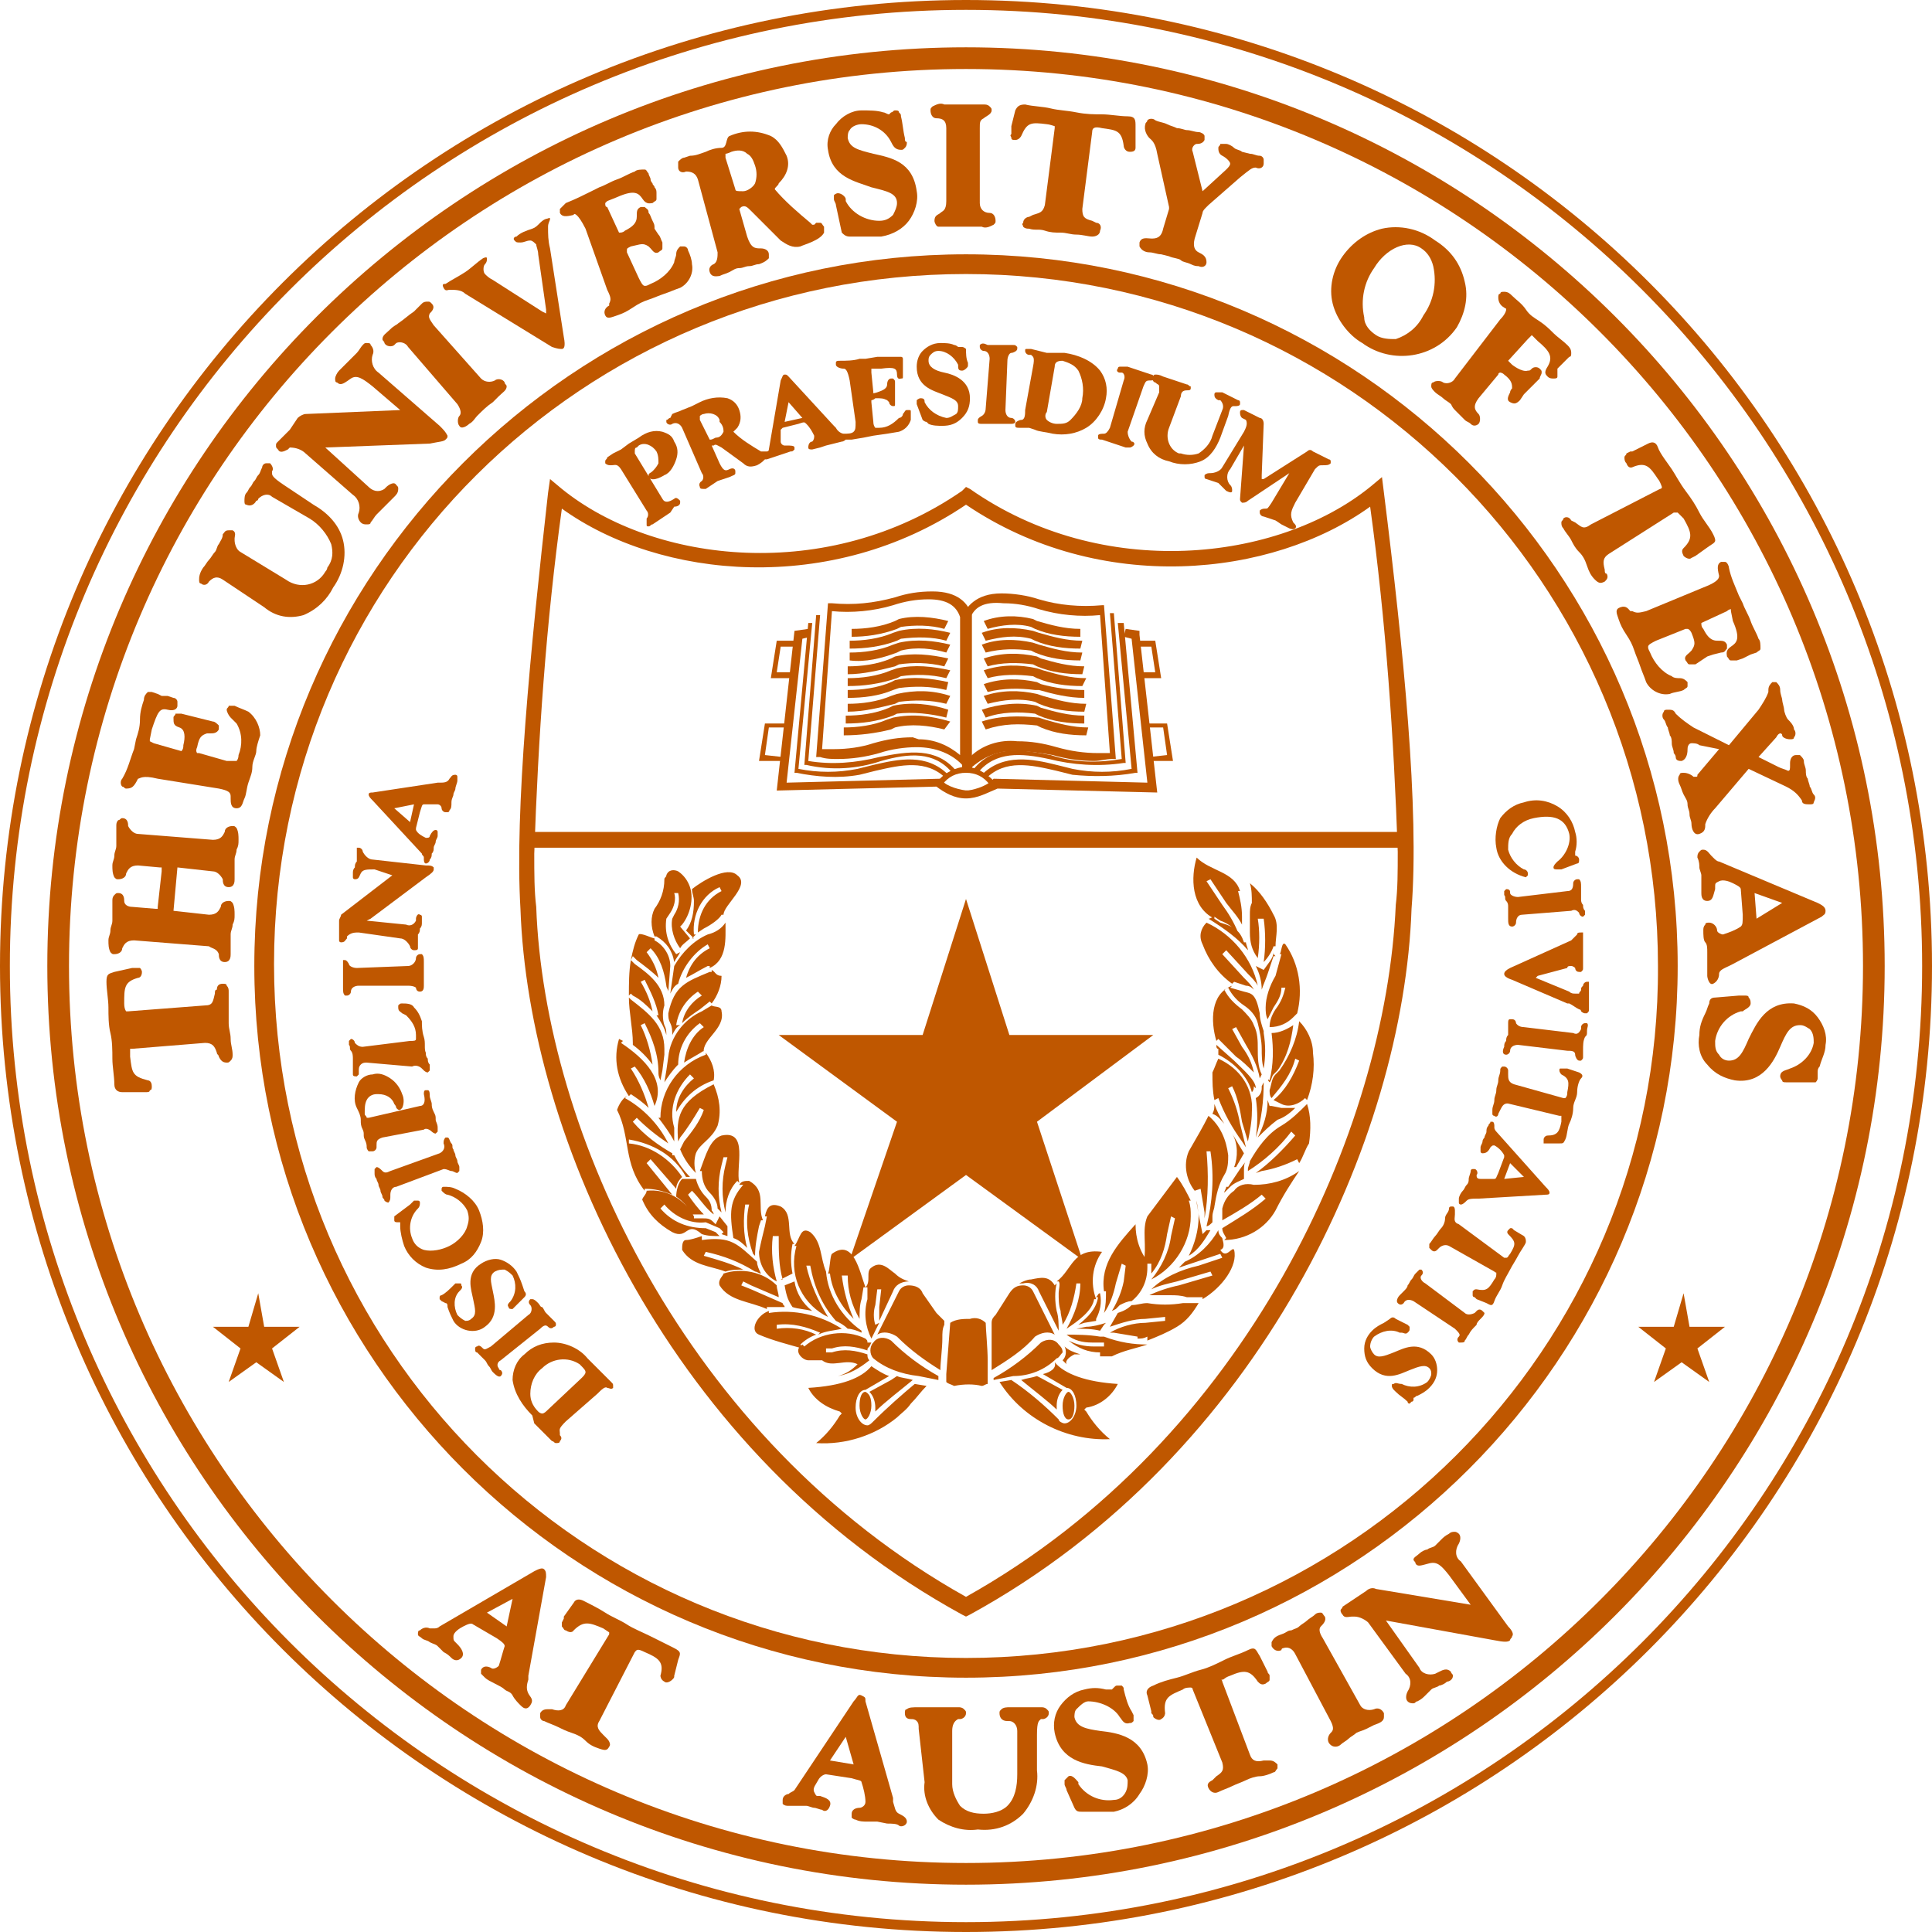 <?xml version="1.0" encoding="utf-8"?>
<!-- Generator: Adobe Illustrator 21.1.0, SVG Export Plug-In . SVG Version: 6.00 Build 0)  -->
<svg version="1.1" id="Layer_1" xmlns="http://www.w3.org/2000/svg" xmlns:xlink="http://www.w3.org/1999/xlink" x="0px" y="0px"
	 viewBox="0 0 98 98" style="enable-background:new 0 0 98 98;" xml:space="preserve">
<style type="text/css">
	.st0{fill:#BF5700;}
</style>
<title>The University of Texas Offical Seal</title>
<g id="Layer_2">
	<g id="Layer_1-2">
		<path class="st0" d="M0,49c0,27.1,21.9,49,49,49s49-21.9,49-49S76.1,0,49,0C21.9,0,0,21.9,0,49z M0.5,49C0.5,22.2,22.2,0.5,49,0.5
			S97.5,22.2,97.5,49S75.8,97.5,49,97.5c0,0,0,0,0,0C22.2,97.5,0.5,75.8,0.5,49z"/>
		<path class="st0" d="M49,2.4C23.3,2.4,2.4,23.3,2.4,49S23.3,95.6,49,95.6S95.6,74.7,95.6,49l0,0C95.6,23.3,74.7,2.4,49,2.4z
			 M49,94.5C23.9,94.5,3.5,74.1,3.5,49S23.9,3.5,49,3.5c25.1,0,45.5,20.4,45.5,45.5C94.5,74.1,74.1,94.5,49,94.5
			C49,94.5,49,94.5,49,94.5z"/>
		<path class="st0" d="M49,12.9c-19.9,0-36.1,16.2-36.1,36.1S29.1,85.1,49,85.1S85.1,68.9,85.1,49l0,0C85.1,29.1,68.9,12.9,49,12.9z
			 M49,84.1c-19.4,0-35.1-15.7-35.1-35.2S29.6,13.9,49,13.9c19.4,0,35.1,15.7,35.1,35.1C84.2,68.4,68.4,84.1,49,84.1
			C49,84.1,49,84.1,49,84.1z"/>
		<path class="st0" d="M27.8,25c-0.9,8-1.7,16.1-1.4,21.1c0.4,11.6,7.6,27.7,22.4,35.8l0.2,0.1l0.2-0.1c14.8-8.1,22-24.2,22.4-35.8
			c0.4-5-0.4-13.1-1.4-21.1l-0.1-0.8l-0.6,0.5c-4.7,3.8-13.6,4.8-20.3,0.1L49,24.7l-0.2,0.2c-6.8,4.7-15.6,3.7-20.3-0.1l-0.6-0.5
			L27.8,25z M49,25.6c6.8,4.6,15.5,3.7,20.5,0.1c0.8,5.8,1.2,11.7,1.4,17.5c0,1,0,1.9-0.1,2.7C70.3,57.3,63.3,73,49,81
			c-14.3-8-21.4-23.7-21.8-35c-0.1-0.8-0.1-1.7-0.1-2.7c0.2-5.9,0.6-11.7,1.4-17.5C33.5,29.4,42.2,30.2,49,25.6z"/>
		<rect x="26.8" y="42.2" class="st0" width="44.4" height="0.8"/>
		<path class="st0" d="M46.8,52.5h-7.3l6,4.4l-2.4,7l5.9-4.3l5.9,4.3l-2.3-7l5.9-4.4h-7.3L49,45.6L46.8,52.5z"/>
		<path class="st0" d="M85.7,67.3h1.8l-1.4,1.1l0.6,1.7l-1.4-1l-1.4,1l0.6-1.7l-1.4-1.1h1.8l0.5-1.7L85.7,67.3z"/>
		<path class="st0" d="M13.4,67.3h1.8l-1.4,1.1l0.6,1.7l-1.4-1l-1.4,1l0.6-1.7l-1.4-1.1h1.8l0.5-1.7L13.4,67.3z"/>
		<path class="st0" d="M6.7,53.2c-0.1,0-0.1,0-0.1,0s0,0.3,0,0.4c0.1,0.8,0.1,1,0.9,1.2c0,0,0.2,0,0.2,0.3c0,0.1,0,0.2-0.1,0.2
			c0,0.1-0.1,0.1-0.2,0.1H6.2c-0.2,0-0.4-0.1-0.4-0.4c0-0.4-0.1-0.9-0.1-1.3s0-0.9-0.1-1.3s-0.1-0.9-0.1-1.3s-0.1-0.9-0.1-1.3
			s0.1-0.4,0.4-0.5l0.9-0.2h0.2c0.1,0,0.1,0,0.2,0c0.1,0.1,0.1,0.2,0.1,0.2c0,0.2-0.1,0.3-0.2,0.3c-0.7,0.2-0.7,0.5-0.7,1.3
			c0,0.3,0.1,0.4,0.1,0.4s0,0,0.1,0l3.9-0.3c0.4,0,0.4-0.2,0.5-0.6c0-0.1,0-0.2,0.1-0.2l0,0c0-0.2,0.1-0.3,0.3-0.3
			c0.1,0,0.2,0,0.2,0.1c0.1,0.1,0.1,0.2,0.1,0.3c0,0.2,0,0.5,0,0.8s0,0.5,0,0.8s0.1,0.5,0.1,0.8s0.1,0.5,0.1,0.8
			c0,0.1,0,0.2-0.1,0.3c-0.1,0.1-0.1,0.1-0.2,0.1c-0.2,0-0.3-0.1-0.4-0.3l0,0c0-0.1-0.1-0.1-0.1-0.2c-0.1-0.3-0.2-0.5-0.6-0.5
			L6.7,53.2z"/>
		<path class="st0" d="M11.3,29.4c-0.3-0.2-0.5-0.1-0.7,0.1c-0.1,0.2-0.3,0.2-0.4,0.1c0,0,0,0,0,0c-0.1,0-0.1-0.1-0.1-0.2
			c0-0.1,0-0.3,0.2-0.6c0.1-0.1,0.2-0.3,0.3-0.4c0.1-0.1,0.2-0.3,0.3-0.4s0.1-0.3,0.2-0.4c0.1-0.2,0.2-0.3,0.2-0.5
			c0.1-0.1,0.1-0.2,0.3-0.2c0.1,0,0.1,0,0.2,0c0.2,0.1,0.1,0.3,0.1,0.4v0.1c0,0.2,0.1,0.5,0.3,0.6l2.3,1.4c0.7,0.5,1.6,0.3,2-0.4
			c0,0,0.1-0.1,0.1-0.2c0.3-0.4,0.3-0.8,0.2-1.2c-0.2-0.5-0.6-1-1.1-1.3l-1.9-1.1c-0.2-0.2-0.5-0.1-0.7,0.1c0,0,0,0.1-0.1,0.1
			c-0.1,0.2-0.3,0.3-0.5,0.2c0,0,0,0,0,0c-0.1,0-0.1-0.1-0.1-0.2c0-0.1,0-0.3,0.1-0.4c0.1-0.1,0.1-0.2,0.2-0.3s0.1-0.2,0.2-0.3
			s0.1-0.2,0.2-0.3s0.1-0.2,0.2-0.4c0-0.1,0.1-0.2,0.2-0.2c0.1,0,0.2,0,0.2,0c0.1,0.1,0.2,0.3,0.1,0.4V24c0,0.1,0,0.2,0.6,0.6l1.5,1
			c0.7,0.4,1.3,1,1.5,1.8c0.2,0.8,0,1.7-0.5,2.4c-0.3,0.6-0.8,1.1-1.5,1.4c-0.7,0.2-1.4,0.1-2-0.4L11.3,29.4z"/>
		<path class="st0" d="M24.4,19.2c0.2,0.2,0.5,0.2,0.7,0.1c0.1-0.1,0.4-0.1,0.5,0.1c0,0,0,0,0,0c0,0.1,0.1,0.1,0.1,0.2
			c0,0.2-0.2,0.3-0.4,0.5c-0.1,0.1-0.2,0.2-0.3,0.3c-0.3,0.2-0.5,0.4-0.8,0.7c-0.1,0.1-0.2,0.3-0.4,0.4c-0.1,0.1-0.4,0.3-0.5,0.1
			c-0.1-0.1-0.1-0.4,0-0.5c0.1-0.1,0.1-0.3-0.1-0.6l-2.5-2.9c-0.1-0.2-0.4-0.3-0.6-0.2c0,0-0.1,0.1-0.1,0.1
			c-0.1,0.1-0.4,0.1-0.5-0.1c0,0,0,0,0,0c0-0.1-0.1-0.1-0.1-0.2c0-0.2,0.2-0.3,0.4-0.5s0.3-0.2,0.4-0.3c0.3-0.2,0.5-0.4,0.8-0.6
			c0.1-0.1,0.2-0.2,0.4-0.4c0.1-0.1,0.2-0.1,0.3-0.1c0.1,0,0.1,0,0.2,0.1c0.2,0.2,0,0.4-0.1,0.5l0,0c-0.1,0.2,0,0.3,0.2,0.6
			L24.4,19.2z"/>
		<path class="st0" d="M27.3,12.9c0-0.2-0.1-0.4-0.1-0.5c-0.1-0.1-0.2-0.2-0.3-0.2c-0.2,0-0.3,0.1-0.5,0.1s-0.2,0-0.3-0.1
			s0-0.2,0.1-0.2c0.2-0.2,0.5-0.3,0.8-0.4s0.4-0.4,0.7-0.5c0.1,0,0.2-0.1,0.2,0s-0.1,0.2-0.1,0.4c0,0.4,0,0.7,0.1,1.1l0.7,4.5
			c0.1,0.5,0,0.6-0.1,0.6s-0.2,0-0.5-0.1l-4.4-2.7c-0.2-0.2-0.5-0.2-0.8-0.2c-0.1,0-0.2,0.1-0.3-0.1s0-0.2,0.1-0.2
			c0.3-0.2,0.7-0.4,1-0.6s0.6-0.5,0.9-0.7c0,0,0.2-0.1,0.2,0s0,0.2-0.1,0.3s-0.1,0.4,0,0.5c0.1,0.1,0.2,0.2,0.4,0.3l2.5,1.6
			c0.2,0.1,0.2,0.1,0.2,0.1s0,0,0-0.2L27.3,12.9z"/>
		<path class="st0" d="M42.4,10.4L42.4,10.4c0-0.1-0.1-0.2-0.1-0.3c0-0.1,0-0.1,0-0.2c0.1-0.1,0.2-0.1,0.2-0.1
			c0.2,0,0.4,0.2,0.4,0.3v0.1c0.3,0.6,1,1,1.7,1c0.3,0,0.5-0.1,0.7-0.3c0.1-0.2,0.2-0.4,0.2-0.6c0-0.5-0.5-0.6-1.3-0.8
			C43.4,9.2,42.2,9,42,7.6c-0.1-0.5,0.1-1,0.4-1.3c0.3-0.4,0.8-0.7,1.3-0.7c0.4,0,0.8,0,1.1,0.1c0.1,0,0.2,0.1,0.3,0.1l0.1-0.1
			c0.1,0,0.1-0.1,0.2-0.1c0.1,0,0.2,0,0.2,0.1c0.1,0.1,0.1,0.1,0.1,0.2c0.1,0.4,0.1,0.7,0.2,1.1c0,0.1,0,0.2,0.1,0.2
			c0,0.1,0,0.2-0.1,0.3c-0.1,0.1-0.1,0.1-0.2,0.1c-0.3,0-0.4-0.2-0.5-0.4l0,0c-0.3-0.6-0.9-0.9-1.5-0.9c-0.2,0-0.5,0.1-0.6,0.3
			c-0.1,0.1-0.1,0.3-0.1,0.4c0.1,0.5,0.5,0.6,1.3,0.8c0.9,0.2,2,0.4,2.2,1.9c0.1,0.5-0.1,1.1-0.4,1.5c-0.3,0.4-0.8,0.7-1.4,0.8
			c-0.4,0-0.7,0-1.1,0h-0.5l0,0c-0.2,0-0.3-0.1-0.4-0.2L42.4,10.4z"/>
		<path class="st0" d="M49.7,10.3c0,0.3,0.2,0.5,0.5,0.5c0.2,0,0.3,0.2,0.3,0.4c0,0,0,0,0,0c0,0.1,0,0.1-0.1,0.2
			c-0.2,0.1-0.4,0.2-0.6,0.1h-0.4c-0.2,0-0.4,0-0.5,0c-0.2,0-0.3,0-0.5,0c-0.2,0-0.3,0-0.5,0c-0.1,0-0.2,0-0.3,0
			c-0.1,0-0.2-0.2-0.2-0.3c0-0.3,0.2-0.3,0.3-0.4s0.3-0.1,0.3-0.6V6.5c0-0.4-0.2-0.5-0.5-0.5c-0.2,0-0.3-0.2-0.3-0.4c0,0,0,0,0,0
			c0-0.1,0-0.1,0.1-0.2c0.2-0.1,0.4-0.2,0.6-0.1c0.2,0,0.4,0,0.5,0c0.2,0,0.3,0,0.5,0c0.2,0,0.3,0,0.5,0c0.2,0,0.3,0,0.5,0
			c0.1,0,0.2,0,0.3,0.1c0.1,0.1,0.1,0.1,0.1,0.2c0,0.2-0.3,0.3-0.4,0.4l0,0c-0.2,0.1-0.2,0.2-0.2,0.5L49.7,10.3z"/>
		<path class="st0" d="M53.5,6.5c0-0.1,0-0.1,0-0.1s-0.3-0.1-0.4-0.1c-0.8-0.1-1-0.1-1.3,0.6c0,0-0.1,0.2-0.3,0.2
			c-0.1,0-0.2,0-0.2-0.1c0-0.1-0.1-0.1,0-0.2c0-0.1,0-0.1,0-0.2V6.4l0.2-0.8c0.1-0.2,0.2-0.3,0.5-0.3c0.4,0.1,0.9,0.1,1.3,0.2
			s0.8,0.1,1.3,0.2s0.9,0.1,1.3,0.1s0.9,0.1,1.3,0.1s0.4,0.2,0.4,0.5v0.9c0,0.1,0,0.1,0,0.2c0,0.2-0.2,0.2-0.3,0.2
			c-0.2,0-0.3-0.2-0.3-0.3c-0.1-0.8-0.4-0.8-1.1-0.9c-0.4-0.1-0.5,0-0.5,0.2l-0.5,3.9c0,0.4,0.1,0.5,0.5,0.6l0.2,0.1l0,0
			c0.2,0,0.3,0.2,0.2,0.4c0,0.2-0.2,0.3-0.4,0.3s-0.5-0.1-0.8-0.1s-0.5-0.1-0.8-0.1s-0.5,0-0.8-0.1s-0.5,0-0.8-0.1
			c-0.1,0-0.2,0-0.3-0.1c0-0.1-0.1-0.1,0-0.2c0-0.2,0.2-0.3,0.3-0.3l0,0l0.2-0.1c0.3-0.1,0.5-0.1,0.6-0.5L53.5,6.5z"/>
		<path class="st0" d="M69.8,17c0.3,0.2,0.7,0.2,1,0.2c0.6-0.2,1.1-0.6,1.4-1.2c0.5-0.7,0.7-1.6,0.5-2.5c-0.1-0.4-0.3-0.7-0.6-0.9
			c-0.7-0.5-1.8,0-2.4,1c-0.5,0.7-0.7,1.6-0.5,2.5C69.2,16.5,69.5,16.8,69.8,17z M72.8,12.2c0.8,0.5,1.3,1.2,1.5,2.1
			c0.2,0.8,0,1.6-0.4,2.3c-1.1,1.6-3.3,1.9-4.8,0.8c0,0,0,0,0,0c-0.7-0.4-1.3-1.2-1.5-2c-0.2-0.8,0-1.7,0.5-2.4
			c0.5-0.7,1.2-1.2,2-1.4C71,11.4,72,11.6,72.8,12.2L72.8,12.2z"/>
		<path class="st0" d="M84.2,24.8c0.1,0,0.1-0.1,0.1-0.1s-0.1-0.3-0.2-0.4c-0.4-0.6-0.6-0.9-1.3-0.6c0,0-0.2,0.1-0.3-0.2
			c-0.1-0.1-0.1-0.2-0.1-0.3c0-0.1,0.1-0.1,0.1-0.2l0.2-0.1h0.1l0.8-0.4c0.2-0.1,0.4-0.1,0.5,0.2s0.5,0.8,0.7,1.1s0.4,0.7,0.7,1.1
			s0.5,0.7,0.7,1.1s0.5,0.7,0.7,1.1s0.1,0.4-0.2,0.6l-0.7,0.5l-0.2,0.1c-0.1,0.1-0.3,0-0.4-0.1c0,0,0,0,0,0c-0.1-0.2-0.1-0.3,0-0.4
			c0.5-0.5,0.4-0.8,0-1.5c-0.1-0.1-0.2-0.2-0.3-0.3c0,0-0.1,0-0.2,0l-3.3,2.1c-0.3,0.2-0.3,0.4-0.2,0.8c0,0.1,0,0.2,0.1,0.2l0,0
			c0.1,0.2,0,0.3-0.1,0.4c-0.2,0.1-0.3,0.1-0.5-0.1s-0.3-0.4-0.4-0.7s-0.2-0.5-0.4-0.7s-0.3-0.4-0.4-0.6s-0.3-0.4-0.4-0.6
			c-0.1-0.1-0.1-0.2-0.1-0.3c0-0.1,0.1-0.1,0.1-0.2c0.1-0.1,0.3-0.1,0.4,0.1l0,0l0.2,0.1c0.3,0.2,0.4,0.4,0.8,0.1L84.2,24.8z"/>
		<path class="st0" d="M88.2,50.5L88.2,50.5c0.1,0,0.2,0,0.3,0c0.1,0,0.2,0,0.2,0.1c0.1,0.1,0.1,0.2,0.1,0.3c0,0.2-0.3,0.3-0.4,0.4
			h-0.1c-0.7,0.2-1.2,0.8-1.3,1.5c0,0.3,0,0.5,0.2,0.7c0.1,0.2,0.3,0.3,0.5,0.3c0.5,0,0.7-0.4,1-1.1c0.4-0.8,0.9-1.9,2.3-1.8
			c0.5,0.1,0.9,0.3,1.2,0.7c0.3,0.4,0.5,0.9,0.4,1.4c0,0.4-0.2,0.7-0.3,1.1c-0.1,0.1-0.1,0.2-0.1,0.3c0,0,0,0.1,0,0.1
			c0,0.1,0,0.2,0,0.2c0,0.1-0.1,0.2-0.1,0.2c-0.1,0-0.2,0-0.2,0c-0.4,0-0.7,0-1.1,0h-0.2c-0.1,0-0.2,0-0.2-0.1
			c-0.1-0.1-0.1-0.2-0.1-0.2c0-0.3,0.3-0.3,0.5-0.4l0,0c0.6-0.2,1.1-0.7,1.2-1.3c0-0.2,0-0.5-0.2-0.7C91.5,52,91.4,52,91.3,52
			c-0.5,0-0.7,0.4-1,1.1S89.4,55,88,54.8c-0.5-0.1-1-0.3-1.4-0.8c-0.4-0.4-0.5-1-0.4-1.5c0-0.4,0.1-0.7,0.3-1.1
			c0.1-0.2,0.1-0.3,0.2-0.5l0,0c0-0.2,0.1-0.3,0.3-0.3L88.2,50.5z"/>
		<path class="st0" d="M8.2,44.2c0-0.2,0-0.2,0-0.2H8.1L7,43.9c-0.4,0-0.5,0.2-0.6,0.4c0,0.2-0.2,0.3-0.4,0.3c0,0,0,0,0,0
			c-0.1,0-0.1,0-0.2-0.1c-0.1-0.2-0.1-0.4-0.1-0.6c0-0.2,0.1-0.3,0.1-0.5c0-0.2,0.1-0.3,0.1-0.5c0-0.2,0-0.3,0-0.5
			c0-0.2,0-0.4,0-0.5c0-0.1,0-0.2,0.1-0.3c0.1,0,0.1-0.1,0.2-0.1c0.3,0,0.3,0.3,0.3,0.4c0.1,0.2,0.3,0.4,0.5,0.4l3.8,0.3
			c0.4,0,0.5-0.2,0.6-0.4c0-0.2,0.2-0.3,0.4-0.3c0,0,0,0,0,0c0.1,0,0.1,0,0.2,0.1c0.1,0.2,0.1,0.4,0.1,0.6c0,0.2,0,0.3-0.1,0.5
			c0,0.2-0.1,0.3-0.1,0.5c0,0.2,0,0.3,0,0.5c0,0.2,0,0.4,0,0.5c0,0.1,0,0.4-0.3,0.4s-0.3-0.3-0.3-0.4c-0.1-0.2-0.3-0.4-0.5-0.4L9,44
			l-0.2,2.2l1.8,0.2c0.4,0,0.5-0.2,0.6-0.4c0-0.2,0.2-0.3,0.4-0.3c0,0,0,0,0,0c0.1,0,0.1,0,0.2,0.1c0.1,0.2,0.1,0.4,0.1,0.6
			c0,0.2,0,0.3-0.1,0.5c0,0.2-0.1,0.3-0.1,0.5c0,0.2,0,0.3,0,0.5c0,0.2,0,0.4,0,0.5c0,0.1,0,0.4-0.3,0.4s-0.3-0.3-0.3-0.4
			c-0.1-0.3-0.4-0.3-0.5-0.4l-3.8-0.3c-0.4,0-0.5,0.2-0.6,0.4c0,0.2-0.2,0.3-0.4,0.3c0,0,0,0,0,0c-0.1,0-0.1,0-0.2-0.1
			c-0.1-0.2-0.1-0.4-0.1-0.6c0-0.2,0.1-0.3,0.1-0.5c0-0.2,0.1-0.3,0.1-0.5c0-0.2,0-0.3,0-0.5c0-0.2,0-0.3,0-0.5c0-0.1,0-0.2,0.1-0.3
			c0.1-0.1,0.1-0.1,0.2-0.1c0.3,0,0.3,0.3,0.3,0.4C6.3,45.9,6.5,46,6.7,46l1.2,0.1H8c0,0,0,0,0-0.1L8.2,44.2z"/>
		<path class="st0" d="M8,39.5c-0.8-0.2-0.9,0-1,0C6.8,39.9,6.7,40,6.4,40c-0.1,0-0.1-0.1-0.2-0.1c-0.1-0.1-0.1-0.3,0-0.4l0,0
			C6.5,39,6.6,38.5,6.8,38l0.1-0.5c0.1-0.3,0.2-0.6,0.2-1s0.1-0.7,0.2-1c0-0.2,0.1-0.3,0.2-0.4c0.1,0,0.2,0,0.2,0l0.3,0.1l0.2,0.1
			l0.3,0l0.3,0.1c0.1,0,0.2,0.1,0.2,0.2c0,0.1,0,0.2,0,0.2c0,0.1-0.1,0.3-0.5,0.2S8,36.1,7.7,37l-0.1,0.5c0,0,0,0.1,0,0.1
			c0,0,0,0,0.2,0.1l1.4,0.4c0.1-0.1,0.1-0.2,0.1-0.3c0.1-0.4,0.1-0.8-0.2-0.9s-0.3-0.2-0.3-0.5c0-0.1,0.1-0.1,0.1-0.2
			c0.1,0,0.2,0,0.3,0l0.4,0.1l0.4,0.1l0.4,0.1l0.4,0.1c0.1,0,0.2,0.1,0.3,0.2c0,0.1,0,0.2,0,0.2c-0.1,0.2-0.3,0.2-0.4,0.2h-0.2
			c-0.3,0.1-0.4,0.2-0.5,0.7c-0.1,0.2,0,0.3,0,0.3s0.1,0,0.1,0l1.4,0.4c0.2,0,0.3,0,0.5,0c0,0,0.1-0.1,0.1-0.3
			c0.2-0.5,0.2-1.1-0.1-1.6c-0.1-0.1-0.2-0.2-0.3-0.3c-0.1-0.1-0.2-0.3-0.2-0.4c0-0.1,0.1-0.1,0.1-0.2c0.1,0,0.2,0,0.3,0
			c0.2,0.1,0.5,0.2,0.7,0.3c0.4,0.3,0.6,0.8,0.6,1.2c-0.1,0.3-0.2,0.6-0.2,0.8s-0.2,0.5-0.2,0.8s-0.1,0.5-0.2,0.8s-0.1,0.6-0.2,0.8
			s-0.1,0.5-0.4,0.5s-0.3-0.3-0.3-0.5v-0.1c0-0.2-0.1-0.3-0.6-0.4L8,39.5z"/>
		<path class="st0" d="M29.7,11.6c-0.4-0.8-0.6-0.8-0.6-0.7c-0.4,0.1-0.6,0.1-0.7-0.1c0-0.1,0-0.1,0-0.2c0.1-0.1,0.2-0.2,0.3-0.3
			l0,0c0.5-0.2,0.9-0.4,1.3-0.6l0.4-0.2c0.3-0.1,0.6-0.3,0.9-0.4s0.6-0.3,0.9-0.4c0.1-0.1,0.3-0.1,0.5-0.1c0.1,0,0.1,0.1,0.2,0.2
			c0,0.1,0.1,0.2,0.1,0.3c0,0.1,0.1,0.2,0.1,0.2c0,0.1,0.1,0.1,0.1,0.2c0.1,0.1,0.1,0.2,0.1,0.3c0,0.1,0,0.2,0,0.3
			c0,0.1-0.1,0.1-0.2,0.2c-0.1,0-0.3,0.1-0.5-0.2s-0.4-0.5-1.3-0.1l-0.5,0.2l-0.1,0.1c0,0.1,0,0.2,0.1,0.2c0,0,0.6,1.3,0.6,1.3
			c0.1,0,0.2,0,0.3-0.1c0.4-0.2,0.6-0.4,0.6-0.7s0-0.4,0.2-0.5c0.1,0,0.1,0,0.2,0c0.1,0.1,0.2,0.1,0.2,0.3c0.1,0.1,0.1,0.2,0.2,0.4
			s0.1,0.2,0.1,0.4l0.2,0.3c0.1,0.1,0.1,0.2,0.2,0.4c0,0.1,0,0.2,0,0.3c0,0.1-0.1,0.1-0.2,0.2c-0.2,0.1-0.3-0.1-0.4-0.2
			c0,0-0.1-0.1-0.1-0.1c-0.3-0.2-0.4-0.1-0.9,0c-0.2,0.1-0.2,0.1-0.2,0.2c0,0,0,0.1,0,0.1l0.6,1.3c0.1,0.2,0.2,0.4,0.3,0.4
			s0.1,0,0.3-0.1c0.5-0.2,1-0.6,1.2-1.1c0-0.1,0.1-0.3,0.1-0.4c0-0.2,0.1-0.3,0.2-0.4c0.1,0,0.2,0,0.2,0c0.1,0,0.2,0.1,0.2,0.2
			c0.1,0.2,0.2,0.5,0.2,0.7c0.1,0.5-0.2,1-0.6,1.2c-0.3,0.1-0.5,0.2-0.8,0.3s-0.5,0.2-0.8,0.3s-0.5,0.2-0.8,0.4s-0.5,0.3-0.8,0.4
			s-0.5,0.2-0.6,0s0-0.4,0.2-0.5v-0.1c0.1-0.2,0.1-0.3-0.1-0.7L29.7,11.6z"/>
		<path class="st0" d="M86.4,29.8c0.8-0.3,0.8-0.5,0.8-0.6c-0.1-0.4-0.1-0.6,0.1-0.7c0.1,0,0.1,0,0.2,0c0.1,0,0.2,0.2,0.2,0.3l0,0
			c0.1,0.5,0.3,0.9,0.5,1.4l0.2,0.4c0.1,0.3,0.3,0.6,0.4,0.9s0.3,0.6,0.4,0.9c0.1,0.1,0.1,0.3,0.1,0.5c0,0.1-0.1,0.1-0.2,0.2
			l-0.3,0.1l-0.2,0.1l-0.2,0.1l-0.3,0.1c-0.1,0-0.2,0-0.3,0c-0.1,0-0.1-0.1-0.2-0.2c0-0.1-0.1-0.3,0.2-0.5s0.5-0.4,0.1-1.3L87.8,31
			c0,0,0-0.1,0-0.1c0,0-0.1,0-0.2,0.1l-1.3,0.6c0,0.1,0,0.2,0.1,0.3c0.2,0.4,0.4,0.6,0.7,0.6s0.4,0,0.5,0.2c0,0.1,0,0.1,0,0.2
			c-0.1,0.1-0.1,0.2-0.3,0.2l-0.4,0.1l-0.3,0.1l-0.3,0.2l-0.3,0.2c-0.1,0-0.2,0-0.3,0c-0.1,0-0.1-0.1-0.2-0.2
			c-0.1-0.2,0.1-0.3,0.2-0.4c0,0,0.1-0.1,0.1-0.1c0.2-0.3,0.2-0.4,0-0.9c-0.1-0.2-0.2-0.2-0.2-0.2c0,0-0.1,0-0.1,0L84,32.5
			c-0.2,0.1-0.4,0.2-0.4,0.3s0,0.1,0.1,0.3c0.2,0.5,0.6,1,1.1,1.2c0.1,0.1,0.3,0.1,0.4,0.1c0.2,0,0.3,0.1,0.4,0.2c0,0.1,0,0.2,0,0.2
			c0,0.1-0.1,0.1-0.2,0.2c-0.2,0.1-0.5,0.1-0.7,0.2c-0.5,0.1-1-0.2-1.2-0.6c-0.1-0.3-0.2-0.5-0.3-0.8S83,33.3,82.9,33
			s-0.2-0.5-0.4-0.8s-0.3-0.5-0.4-0.8s-0.2-0.5,0.1-0.6s0.4,0.1,0.5,0.2h0.1c0.2,0.1,0.3,0.1,0.7,0L86.4,29.8z"/>
		<path class="st0" d="M70.3,82.2l1.7,2.4c0.1,0.3,0.5,0.4,0.8,0.3l0.2-0.1c0.2-0.1,0.4-0.2,0.6,0c0,0.1,0.1,0.1,0.1,0.2
			c0,0.2-0.2,0.3-0.3,0.3c-0.1,0.1-0.3,0.2-0.4,0.2c-0.1,0.1-0.3,0.1-0.4,0.2c-0.1,0.1-0.2,0.2-0.3,0.3c-0.1,0.1-0.2,0.2-0.4,0.3
			c-0.1,0-0.1,0.1-0.2,0.1c-0.1,0-0.2,0-0.3-0.1c-0.1-0.1-0.1-0.3,0-0.5l0,0c0.2-0.3,0.2-0.7-0.1-0.9l-1.9-2.6
			C69.3,82.2,69,82,68.7,82h-0.1c-0.2,0-0.4,0.1-0.5-0.1C68,81.8,68,81.7,68,81.7c0-0.1,0.1-0.1,0.1-0.2l0.3-0.2l0.3-0.2l0.3-0.2
			l0.3-0.2c0.1-0.1,0.3-0.2,0.5-0.1l4.8,0.8l-1.1-1.5c-0.4-0.5-0.6-0.7-1-0.6s-0.6,0.2-0.7,0c0-0.1-0.1-0.1-0.1-0.2
			c0-0.1,0.2-0.2,0.3-0.3c0.1-0.1,0.3-0.2,0.4-0.2c0.1-0.1,0.3-0.1,0.4-0.2c0.1-0.1,0.2-0.2,0.3-0.3c0.1-0.1,0.2-0.2,0.4-0.3
			c0.1-0.1,0.2-0.1,0.3-0.1c0.1,0,0.2,0.1,0.2,0.1c0.1,0.1,0.1,0.3,0,0.5l0,0c-0.2,0.3-0.2,0.7,0.1,0.9l2.4,3.3
			c0.2,0.2,0.3,0.4,0.2,0.5c0,0.1-0.1,0.1-0.1,0.2c-0.1,0.1-0.3,0.1-0.8,0L70.3,82.2z"/>
		<path class="st0" d="M16.5,22.7l2.2,2c0.2,0.2,0.5,0.3,0.8,0.1l0.1-0.1c0.1-0.1,0.4-0.3,0.5-0.1c0.1,0.1,0.1,0.1,0.1,0.2
			c0,0.2-0.1,0.3-0.2,0.4c-0.1,0.1-0.2,0.2-0.3,0.3c-0.1,0.1-0.2,0.2-0.3,0.3c-0.1,0.1-0.2,0.2-0.3,0.3c-0.1,0.1-0.2,0.3-0.3,0.4
			c0,0.1-0.1,0.1-0.2,0.1c-0.1,0-0.2,0-0.3-0.1c-0.1-0.1-0.2-0.3-0.1-0.5l0,0c0.1-0.3,0-0.7-0.3-0.9l-2.4-2.1
			c-0.2-0.2-0.5-0.3-0.8-0.3l-0.1,0.1c-0.2,0.1-0.4,0.2-0.5,0c-0.1-0.1-0.1-0.1-0.1-0.2c0-0.1,0-0.1,0.1-0.2l0.3-0.3l0.3-0.3
			l0.2-0.3l0.2-0.3c0.1-0.1,0.3-0.2,0.4-0.2l4.8-0.2l-1.4-1.2c-0.5-0.4-0.8-0.6-1.1-0.4s-0.5,0.4-0.7,0.2c-0.1,0-0.1-0.1-0.1-0.2
			c0-0.1,0.1-0.3,0.2-0.4c0.1-0.1,0.2-0.2,0.3-0.3c0.1-0.1,0.2-0.2,0.3-0.3c0.1-0.1,0.2-0.2,0.3-0.3c0.1-0.1,0.2-0.3,0.3-0.4
			c0.1-0.1,0.1-0.1,0.2-0.1c0.1,0,0.2,0,0.2,0.1c0.1,0.1,0.2,0.3,0.1,0.5l0,0c-0.1,0.3,0,0.7,0.3,0.9l3.1,2.7
			c0.2,0.2,0.3,0.3,0.4,0.5c0,0.1,0,0.1-0.1,0.2c-0.1,0.1-0.3,0.1-0.8,0.2L16.5,22.7z"/>
		<path class="st0" d="M37.3,9.6C37.3,9.6,37.3,9.6,37.3,9.6c0,0.1,0.1,0.1,0.4,0.1c0.2,0,0.5-0.2,0.6-0.4c0.1-0.3,0.1-0.6,0-0.9
			c-0.1-0.3-0.2-0.5-0.4-0.6c-0.2-0.2-0.5-0.2-0.8-0.1c-0.2,0.1-0.3,0.1-0.3,0.1c0,0.1,0,0.1,0,0.2L37.3,9.6z M39.3,9.6
			c0.5,0.6,1.2,1.2,1.8,1.7c0.1,0.1,0.1,0.1,0.1,0.1l0,0h0.1l0.1-0.1c0.1,0,0.2,0,0.2,0c0.1,0,0.1,0.1,0.2,0.2c0,0.1,0,0.2,0,0.3
			c-0.2,0.4-1,0.6-1.2,0.7c-0.4,0.1-0.7-0.1-1-0.3l-1.5-1.5c-0.2-0.2-0.3-0.3-0.5-0.2l-0.1,0.1l0.4,1.4c0.2,0.6,0.4,0.6,0.7,0.6
			c0.2,0,0.4,0.1,0.4,0.3c0,0,0,0,0,0c0,0.1,0,0.1,0,0.2c-0.1,0.1-0.2,0.2-0.5,0.3c-0.2,0-0.3,0.1-0.5,0.1c-0.2,0-0.3,0.1-0.5,0.1
			c-0.2,0-0.3,0.1-0.5,0.2c-0.2,0.1-0.3,0.1-0.5,0.2c-0.1,0-0.4,0.1-0.5-0.2s0.2-0.4,0.2-0.4c0.2-0.1,0.2-0.4,0.2-0.6l-1-3.7
			c-0.1-0.3-0.3-0.4-0.6-0.4c-0.2,0.1-0.4,0-0.4-0.2c0,0,0-0.1,0-0.1c0-0.1,0-0.1,0-0.2c0.1-0.1,0.2-0.2,0.3-0.2l0.3-0.1
			c0.3,0,0.5-0.1,0.8-0.2c0.2-0.1,0.5-0.2,0.8-0.2S36.8,7,37,6.9c0.7-0.3,1.4-0.3,2.1,0c0.4,0.2,0.6,0.6,0.8,1c0.2,0.5,0,1-0.4,1.4
			C39.5,9.4,39.3,9.5,39.3,9.6L39.3,9.6z"/>
		<path class="st0" d="M62.2,8.6c0.1-0.1,0.2-0.2,0.2-0.3c0-0.1-0.2-0.3-0.4-0.4c-0.2-0.1-0.2-0.3-0.2-0.4c0-0.1,0.1-0.1,0.1-0.2
			c0.1,0,0.2,0,0.3,0c0.1,0,0.3,0.1,0.4,0.2c0.1,0.1,0.3,0.1,0.4,0.2l0.4,0.1c0.2,0,0.3,0.1,0.5,0.1c0.1,0,0.2,0.1,0.2,0.2
			c0,0.1,0,0.2,0,0.2c0,0.2-0.2,0.3-0.4,0.2h0c-0.2,0-0.3,0.1-0.8,0.5l-1.6,1.4l-0.1,0.1c-0.1,0.1-0.2,0.2-0.2,0.3l-0.4,1.3
			c-0.1,0.4,0,0.6,0.2,0.7l0,0c0.2,0.1,0.4,0.2,0.4,0.5c0,0.2-0.2,0.3-0.4,0.2c-0.1,0-0.2,0-0.4-0.1c-0.2-0.1-0.4-0.1-0.5-0.2
			s-0.4-0.1-0.6-0.2l-0.4-0.1c-0.2,0-0.4-0.1-0.6-0.1s-0.4-0.1-0.5-0.3c0-0.1,0-0.2,0-0.2c0.1-0.3,0.4-0.2,0.6-0.2l0,0
			c0.2,0,0.5,0,0.6-0.5l0.3-1c0,0,0-0.1,0-0.1l-0.6-2.7c-0.1-0.6-0.3-0.7-0.4-0.8S58,6.6,58.1,6.3c0-0.1,0.1-0.1,0.1-0.2
			c0.1-0.1,0.3-0.1,0.4,0c0.2,0.1,0.4,0.1,0.6,0.2s0.3,0.1,0.5,0.2c0.2,0,0.4,0.1,0.5,0.1c0.2,0,0.4,0.1,0.6,0.1
			c0.1,0,0.3,0.1,0.3,0.2c0,0.1,0,0.1,0,0.2c-0.1,0.2-0.3,0.2-0.4,0.2s-0.3,0.2-0.2,0.4L61,9.7L62.2,8.6z"/>
		<path class="st0" d="M76.1,16.2c0.2-0.2,0.3-0.4,0.3-0.5s0,0-0.1-0.1c-0.2-0.1-0.3-0.3-0.3-0.5c0-0.1,0-0.2,0.1-0.2
			c0-0.1,0.1-0.1,0.2-0.1c0.2,0,0.3,0.1,0.4,0.2c0.2,0.2,0.5,0.4,0.7,0.7s0.4,0.4,0.7,0.6s0.5,0.4,0.7,0.6s0.5,0.4,0.7,0.6
			c0.1,0.1,0.2,0.2,0.2,0.4c0,0.1,0,0.2-0.1,0.2l-0.2,0.2l-0.2,0.2l-0.2,0.2L79,19.1c0,0.1-0.1,0.1-0.2,0.1c-0.1,0-0.2,0-0.3-0.1
			c-0.1-0.1-0.2-0.2,0-0.5c0.3-0.5,0.1-0.8-0.5-1.3L77.7,17l-0.2,0.2l-1,1.1l0.2,0.2c0,0,0.5,0.4,0.8,0.3c0.1,0,0.1,0,0.2-0.1
			c0.1-0.1,0.3-0.1,0.4,0c0.1,0.1,0.1,0.1,0.1,0.2c0,0.1-0.1,0.2-0.1,0.3l-0.3,0.3l-0.3,0.3L77.3,20l-0.2,0.3
			c-0.2,0.2-0.3,0.2-0.5,0.1s-0.1-0.3,0-0.5c0-0.1,0.1-0.2,0.1-0.2c0-0.2,0-0.4-0.4-0.7c-0.1-0.1-0.2-0.1-0.2-0.1s-0.1,0-0.1,0.1
			l-1,1.2c-0.3,0.4-0.2,0.6,0,0.8c0.1,0.1,0.1,0.4,0,0.5c0,0,0,0,0,0c0,0-0.2,0.2-0.4,0c-0.1-0.1-0.2-0.1-0.3-0.2
			c-0.1-0.1-0.2-0.2-0.4-0.4s-0.2-0.2-0.3-0.4c-0.1-0.1-0.3-0.2-0.4-0.3c-0.1-0.1-0.3-0.2-0.4-0.3c-0.1-0.1-0.2-0.2-0.2-0.3
			c0-0.1,0-0.2,0.1-0.2c0.1-0.1,0.4-0.1,0.5,0c0.2,0.1,0.5,0,0.6-0.2L76.1,16.2z"/>
		<path class="st0" d="M86.2,37.8c-0.1-0.1-0.3-0.1-0.4-0.1c-0.1,0-0.2,0.1-0.2,0.3c0,0.1,0,0.5-0.3,0.6c-0.1,0-0.3,0-0.3-0.2
			c0-0.1-0.1-0.2-0.1-0.2c0-0.2-0.1-0.3-0.1-0.5c0-0.1,0-0.3-0.1-0.4c0-0.1-0.1-0.3-0.1-0.4c-0.1-0.1-0.1-0.3-0.2-0.4
			c-0.1-0.1-0.1-0.3,0-0.4c0-0.1,0.1-0.1,0.2-0.1c0.2,0,0.3,0,0.4,0.2l0,0c0.3,0.3,0.6,0.5,0.9,0.7l1.8,0.9l1.5-1.8
			c0.2-0.3,0.4-0.6,0.5-0.9v-0.1c0-0.2,0.1-0.3,0.2-0.4c0.1,0,0.1,0,0.2,0c0.1,0.1,0.2,0.2,0.2,0.4c0,0.2,0.1,0.4,0.1,0.5
			s0.1,0.4,0.1,0.5s0.1,0.4,0.2,0.5S91,36.8,91,37c0.1,0.1,0.1,0.3,0,0.4c0,0.1-0.1,0.1-0.2,0.1c-0.2,0-0.4-0.1-0.4-0.2
			c0-0.1-0.1-0.1-0.1-0.1l0,0c0,0-0.1,0-0.2,0.2l-0.9,1l1,0.5c0.2,0.1,0.3,0.1,0.5,0.2c0.1,0,0.1-0.1,0.1-0.3c0,0,0-0.1,0-0.1
			c0-0.2,0.1-0.4,0.3-0.4c0.1,0,0.2,0,0.2,0c0.1,0.1,0.2,0.2,0.2,0.3c0,0.2,0.1,0.3,0.1,0.5c0,0.1,0,0.3,0.1,0.4
			c0,0.1,0.1,0.3,0.1,0.4c0.1,0.1,0.1,0.3,0.2,0.4c0.1,0.1,0.1,0.2,0,0.4c0,0.1-0.1,0.1-0.2,0.1c-0.2,0-0.4,0-0.4-0.2
			c-0.2-0.3-0.4-0.5-0.8-0.7L88.7,39l-1.7,2c-0.2,0.2-0.4,0.5-0.5,0.8l0,0c0,0.2,0,0.4-0.3,0.5s-0.4-0.3-0.4-0.5s-0.1-0.3-0.1-0.5
			c0-0.2-0.1-0.3-0.1-0.5c0-0.2-0.1-0.3-0.2-0.5s-0.1-0.3-0.2-0.5c-0.1-0.2-0.1-0.4,0-0.5c0-0.1,0.1-0.1,0.2-0.1
			c0.2,0,0.4,0.1,0.5,0.2l0,0l0,0c0,0,0.1,0,0.1,0c0.1,0,0.1,0,0.1-0.1l0,0l1.1-1.3L86.2,37.8z"/>
		<path class="st0" d="M30.9,82.9c0-0.1,0-0.1,0-0.1s-0.3-0.2-0.3-0.2c-0.7-0.3-1-0.4-1.5,0.1c0,0-0.1,0.2-0.4,0
			c-0.1,0-0.1-0.1-0.2-0.2c0-0.1,0-0.1,0-0.2l0.1-0.2l0-0.1l0.5-0.7c0.1-0.2,0.3-0.2,0.5-0.1s0.8,0.4,1.1,0.6s0.8,0.4,1.1,0.6
			s0.8,0.4,1.2,0.6s0.8,0.4,1.2,0.6s0.3,0.3,0.2,0.6L34.2,85c0,0.1,0,0.1-0.1,0.2c-0.1,0.1-0.3,0.2-0.4,0.1
			c-0.2-0.1-0.2-0.3-0.2-0.3c0.2-0.7-0.1-0.9-0.8-1.2c-0.4-0.2-0.4-0.1-0.5,0l-1.8,3.5c-0.2,0.3,0,0.5,0.2,0.7
			c0.1,0.1,0.1,0.1,0.2,0.2l0,0c0.1,0.1,0.2,0.3,0.1,0.4c-0.1,0.2-0.2,0.2-0.5,0.1s-0.5-0.2-0.7-0.4s-0.4-0.3-0.7-0.4
			s-0.5-0.2-0.7-0.3s-0.5-0.2-0.7-0.3c-0.1,0-0.2-0.1-0.2-0.2c0-0.1,0-0.2,0-0.2c0.1-0.2,0.3-0.2,0.4-0.2l0,0h0.2
			c0.3,0.1,0.6,0.1,0.7-0.2L30.9,82.9z"/>
		<path class="st0" d="M46.6,87.7c0-0.2,0-0.3-0.1-0.4c-0.1-0.1-0.2-0.1-0.3-0.1c-0.2,0-0.3-0.1-0.3-0.3c0,0,0,0,0,0
			c0-0.1,0-0.2,0.1-0.2c0.1-0.1,0.3-0.1,0.6-0.1c0.2,0,0.4,0,0.5,0c0.2,0,0.3,0,0.5,0s0.3,0,0.5,0c0.2,0,0.4,0,0.5,0
			c0.1,0,0.2,0,0.3,0.1c0.1,0.1,0.1,0.1,0.1,0.2c0,0.2-0.2,0.3-0.3,0.3h-0.1c-0.2,0.1-0.3,0.3-0.3,0.6v2.7c0,0.4,0.2,0.8,0.4,1.1
			c0.3,0.3,0.7,0.4,1.2,0.4c0.4,0,0.9-0.1,1.2-0.4c0.4-0.4,0.5-1,0.5-1.6v-2.2c0-0.3-0.2-0.5-0.4-0.5c0,0-0.1,0-0.1,0
			c-0.3,0-0.4-0.2-0.4-0.4c0-0.1,0-0.1,0.1-0.2c0.1-0.1,0.3-0.1,0.4-0.1h0.8h0.4h0.4c0.1,0,0.2,0,0.3,0.1c0.1,0.1,0.1,0.1,0.1,0.2
			c0,0.2-0.2,0.3-0.3,0.3h-0.1c-0.1,0.1-0.2,0.1-0.2,0.8v1.8c0.1,0.8-0.2,1.6-0.7,2.2c-0.6,0.6-1.4,0.9-2.3,0.8
			c-0.7,0.1-1.4-0.1-2-0.5c-0.5-0.5-0.8-1.2-0.7-1.9L46.6,87.7z"/>
		<path class="st0" d="M54.1,90.8L54.1,90.8c0-0.1-0.1-0.2-0.1-0.3c0-0.1,0-0.1,0-0.2c0.1-0.1,0.1-0.1,0.2-0.2
			c0.2-0.1,0.4,0.2,0.5,0.3v0.1c0.4,0.6,1.1,0.9,1.8,0.8c0.3,0,0.5-0.2,0.6-0.4c0.1-0.2,0.1-0.4,0.1-0.6c-0.1-0.4-0.6-0.5-1.3-0.7
			c-0.9-0.1-2.1-0.3-2.4-1.7c-0.1-0.5,0-1,0.3-1.4c0.3-0.4,0.7-0.7,1.2-0.8c0.4-0.1,0.7-0.1,1.1,0c0.1,0,0.2,0,0.3,0l0.1-0.1
			c0.1-0.1,0.1-0.1,0.2-0.1c0.1,0,0.2,0,0.2,0c0.1,0.1,0.1,0.1,0.1,0.2c0.1,0.4,0.2,0.8,0.4,1.1l0.1,0.2c0,0.1,0,0.2,0,0.3
			c-0.1,0.1-0.1,0.1-0.2,0.1c-0.3,0.1-0.4-0.2-0.5-0.3l0,0c-0.3-0.5-1-0.8-1.6-0.8c-0.2,0-0.4,0.2-0.6,0.4c-0.1,0.1-0.1,0.3-0.1,0.4
			c0.1,0.5,0.6,0.6,1.3,0.7c0.9,0.1,2.1,0.3,2.4,1.7c0.1,0.5-0.1,1.1-0.4,1.5c-0.3,0.5-0.8,0.8-1.3,0.9c-0.4,0-0.7,0-1.1,0h-0.5
			c-0.2,0-0.3,0-0.4-0.2L54.1,90.8z"/>
		<path class="st0" d="M60.5,85.7c0-0.1-0.1-0.1-0.1-0.1c-0.1,0-0.3,0-0.4,0.1c-0.7,0.3-1,0.4-0.9,1.2c0,0,0,0.2-0.2,0.3
			c-0.1,0.1-0.3,0-0.4-0.1c0,0,0,0,0,0c0-0.1,0-0.1-0.1-0.2v-0.1l-0.2-0.8c-0.1-0.2,0-0.4,0.3-0.5c0.4-0.2,0.8-0.3,1.2-0.4
			s0.8-0.3,1.2-0.4s0.8-0.3,1.2-0.5s0.8-0.3,1.2-0.5s0.4,0,0.6,0.3l0.4,0.8c0,0.1,0.1,0.1,0.1,0.2c0,0.1,0,0.1,0,0.2
			c0,0.1-0.1,0.1-0.2,0.2c-0.2,0.1-0.3,0-0.4-0.1c-0.4-0.6-0.7-0.6-1.4-0.3c-0.3,0.1-0.3,0.2-0.4,0.2s0,0,0,0.1l1.4,3.7
			c0.1,0.3,0.3,0.4,0.7,0.3h0.3c0.2,0,0.3,0.1,0.4,0.2c0,0.1,0,0.2,0,0.2c-0.1,0.1-0.1,0.2-0.2,0.2c-0.2,0.1-0.5,0.2-0.7,0.2
			s-0.5,0.1-0.7,0.2s-0.5,0.2-0.7,0.3s-0.5,0.2-0.7,0.3s-0.4,0-0.5-0.2c-0.1-0.2,0-0.3,0.2-0.4l0,0l0.2-0.2c0.3-0.2,0.4-0.3,0.3-0.7
			L60.5,85.7z"/>
		<path class="st0" d="M69,86.5c0.1,0.2,0.4,0.3,0.7,0.2c0.2-0.1,0.4,0,0.5,0.2c0,0,0,0,0,0c0,0.1,0,0.1,0,0.2
			c0,0.2-0.2,0.3-0.5,0.4l-0.4,0.2c-0.2,0.1-0.3,0.1-0.5,0.2c-0.1,0.1-0.3,0.2-0.4,0.3c-0.1,0.1-0.3,0.2-0.4,0.3
			c-0.1,0.1-0.4,0.2-0.6-0.1c-0.1-0.2,0-0.4,0.1-0.5c0.1-0.1,0.2-0.2,0-0.6l-1.8-3.4c-0.1-0.2-0.3-0.4-0.6-0.3c0,0-0.1,0-0.1,0.1
			c-0.2,0.1-0.4,0-0.5-0.2c0,0,0,0,0,0c0-0.1,0-0.1,0-0.2c0.1-0.2,0.2-0.3,0.5-0.4s0.3-0.2,0.5-0.2c0.2-0.1,0.3-0.1,0.4-0.2
			c0.1-0.1,0.3-0.2,0.4-0.3c0.1-0.1,0.3-0.2,0.4-0.3c0.1-0.1,0.2-0.1,0.3-0.1c0.1,0,0.1,0.1,0.2,0.2c0.1,0.2-0.1,0.4-0.2,0.5l0,0
			c-0.1,0.1-0.1,0.3,0.1,0.6L69,86.5z"/>
		<path class="st0" d="M42.9,88.1l-0.8,1.2l1.2,0.2L42.9,88.1z M43.3,86.3c0.2-0.2,0.2-0.4,0.4-0.3s0.2,0.1,0.2,0.3l1.4,4.9l0,0.2
			c0.1,0.3,0.1,0.5,0.3,0.6h0c0.2,0.1,0.4,0.2,0.4,0.4s-0.3,0.3-0.4,0.2s-0.4-0.1-0.6-0.1l-0.5-0.1H44c-0.2,0-0.4,0-0.6-0.1
			c-0.1,0-0.2-0.1-0.2-0.1c0-0.1,0-0.1,0-0.2c0-0.2,0.2-0.3,0.4-0.3c0,0,0,0,0,0l0,0c0.1,0,0.3-0.1,0.3-0.3c0-0.3-0.1-0.7-0.2-1
			c0-0.1-0.2-0.1-0.5-0.2l-1.3-0.2c-0.1,0-0.3,0.1-0.4,0.3s-0.3,0.4-0.2,0.6s0.1,0.2,0.2,0.2h0.1c0.3,0.1,0.6,0.2,0.5,0.5
			s-0.3,0.3-0.4,0.2c-0.1,0-0.3-0.1-0.4-0.1c-0.1,0-0.3-0.1-0.4-0.1c-0.1,0-0.3,0-0.4,0c-0.1,0-0.3,0-0.5,0c-0.1,0-0.2,0-0.3-0.1
			c0-0.1,0-0.2,0-0.2c0-0.2,0.2-0.3,0.3-0.3H40c0.1-0.1,0.2-0.1,0.3-0.2L43.3,86.3z"/>
		<path class="st0" d="M26,81.1l-1.3,0.7l1,0.7L26,81.1z M27.1,79.7c0.2-0.1,0.4-0.2,0.5-0.1s0.1,0.2,0.1,0.4l-0.9,5v0.2
			c-0.1,0.3-0.1,0.5,0,0.7l0,0c0.1,0.2,0.3,0.3,0.1,0.6s-0.4,0.1-0.5,0S26.1,86.2,26,86s-0.3-0.2-0.4-0.3s-0.3-0.2-0.5-0.3
			s-0.4-0.2-0.5-0.3c-0.1-0.1-0.1-0.1-0.2-0.2c0-0.1,0-0.1,0-0.2c0.1-0.2,0.3-0.2,0.5-0.1l0,0c0.1,0.1,0.3,0,0.4-0.1
			c0.1-0.3,0.2-0.7,0.3-1c0-0.1-0.1-0.2-0.4-0.4L24,82.4c-0.1-0.1-0.3,0-0.5,0.1S23,82.8,23,83s0,0.2,0.1,0.3l0.1,0.1
			c0.2,0.2,0.4,0.5,0.2,0.7s-0.4,0.1-0.5,0c-0.1-0.1-0.2-0.2-0.4-0.3c-0.1-0.1-0.2-0.2-0.3-0.3c-0.1-0.1-0.2-0.1-0.4-0.2
			c-0.1-0.1-0.3-0.1-0.4-0.2c-0.1-0.1-0.2-0.1-0.2-0.2c0-0.1,0-0.2,0.1-0.2c0.1-0.1,0.3-0.2,0.5-0.1H22c0.1,0,0.2,0,0.3-0.1
			L27.1,79.7z"/>
		<path class="st0" d="M90.4,45.8L89,45.3l0.1,1.3L90.4,45.8z M92.2,45.8c0.2,0.1,0.4,0.2,0.4,0.4s-0.1,0.2-0.2,0.3l-4.5,2.4
			L87.7,49c-0.2,0.1-0.5,0.2-0.5,0.4v0c0,0.2-0.1,0.4-0.3,0.5s-0.3-0.3-0.3-0.4s0-0.4,0-0.6s0-0.4,0-0.6s0-0.4-0.1-0.5
			s-0.1-0.4-0.1-0.6c0-0.1,0-0.2,0.1-0.3c0-0.1,0.1-0.1,0.2-0.1c0.2,0,0.4,0.2,0.4,0.4l0,0c0,0.1,0.2,0.2,0.3,0.2
			c0.3-0.1,0.6-0.2,0.9-0.4c0.1-0.1,0.1-0.2,0.1-0.6l-0.1-1.3c0-0.1-0.2-0.2-0.4-0.3s-0.5-0.2-0.7-0.1S87,44.8,87,45v0.1
			c-0.1,0.3-0.1,0.6-0.4,0.6s-0.3-0.3-0.3-0.4c0-0.2,0-0.3,0-0.5c0-0.1,0-0.3,0-0.4c0-0.1-0.1-0.3-0.1-0.4c0-0.1,0-0.3-0.1-0.5
			c0-0.1,0-0.2,0.1-0.3c0.1-0.1,0.1-0.1,0.2-0.1c0.2,0,0.3,0.2,0.4,0.3l0.1,0.1c0.1,0.1,0.2,0.2,0.3,0.2L92.2,45.8z"/>
		<path class="st0" d="M29.5,69.9c0.1-0.1,0.2-0.2,0.2-0.3c0-0.1-0.1-0.2-0.3-0.4c-0.6-0.4-1.4-0.3-1.9,0.2
			c-0.4,0.3-0.6,0.8-0.6,1.3c0,0.3,0.1,0.6,0.4,0.9c0.1,0.1,0.2,0.1,0.2,0.1c0.1,0,0.2-0.1,0.3-0.2L29.5,69.9z M28.7,72.1
			c-0.4,0.4-0.3,0.4-0.3,0.6v0.1c0.1,0.1,0.1,0.2,0,0.3c0,0.1-0.1,0.1-0.2,0.1c-0.1,0-0.1-0.1-0.2-0.1c-0.1-0.1-0.2-0.2-0.3-0.3
			l-0.3-0.3l-0.3-0.3L27,71.8c-0.5-0.5-0.9-1.1-1-1.8c0-0.5,0.2-1,0.6-1.3c0.4-0.4,0.9-0.6,1.5-0.6c0.6,0,1.3,0.3,1.7,0.8
			c0.3,0.3,0.5,0.5,0.6,0.6l0.2,0.2l0.2,0.2l0.2,0.2c0.1,0.1,0.1,0.1,0.1,0.2c0,0,0,0.1,0,0.1c-0.1,0.1-0.2,0-0.3,0l0,0
			c-0.1-0.1-0.3,0.1-0.5,0.3L28.7,72.1z"/>
		<path class="st0" d="M26.8,66.7c0.2-0.1,0.2-0.4,0.1-0.5c-0.1-0.1-0.1-0.2,0-0.3c0,0,0,0,0,0c0,0,0.1,0,0.1,0
			c0.1,0,0.2,0.1,0.3,0.2s0.1,0.2,0.2,0.2c0.1,0.1,0.1,0.2,0.2,0.3l0.2,0.2c0.1,0.1,0.2,0.2,0.2,0.2c0.1,0.1,0.1,0.1,0.1,0.2
			c0,0,0,0.1-0.1,0.1c-0.1,0.1-0.2,0.1-0.3,0c-0.1-0.1-0.2-0.1-0.4,0.1l-2,1.6c-0.2,0.1-0.2,0.3-0.1,0.4c0,0,0,0.1,0.1,0.1
			c0.1,0.1,0.1,0.2,0,0.3c0,0,0,0,0,0c-0.1,0.1-0.3-0.1-0.4-0.2c-0.1-0.1-0.1-0.2-0.2-0.3c-0.1-0.1-0.1-0.2-0.2-0.3l-0.2-0.2
			c-0.1-0.1-0.2-0.2-0.2-0.2c-0.1,0-0.1-0.1-0.1-0.2c0,0,0-0.1,0.1-0.1c0.1-0.1,0.2,0,0.3,0.1l0,0c0.1,0.1,0.2,0,0.4-0.1L26.8,66.7z
			"/>
		<path class="st0" d="M26.1,66.3L26.1,66.3c0,0-0.1,0.1-0.1,0.1c-0.1,0-0.2,0-0.2-0.1c0,0,0,0,0,0c-0.1-0.1,0-0.2,0.1-0.3l0,0
			c0.3-0.4,0.3-0.9,0.1-1.3c-0.1-0.1-0.2-0.2-0.4-0.3c-0.2,0-0.3,0-0.5,0.1c-0.3,0.2-0.2,0.5-0.1,1s0.3,1.3-0.4,1.8
			c-0.5,0.4-1.3,0.2-1.6-0.3c-0.1-0.2-0.2-0.4-0.3-0.7c0-0.1,0-0.2-0.1-0.2L22.4,66c0,0-0.1-0.1-0.1-0.1c0,0,0-0.1,0-0.1
			c0-0.1,0.1-0.1,0.1-0.1c0.2-0.1,0.4-0.3,0.6-0.5l0.1-0.1c0.1,0,0.1,0,0.2,0c0.1,0,0.1,0,0.1,0.1c0.1,0.1,0,0.2-0.1,0.3l0,0
			c-0.3,0.3-0.3,0.8-0.1,1.2c0.1,0.1,0.2,0.2,0.4,0.3c0.1,0,0.2,0,0.3-0.1c0.3-0.2,0.2-0.5,0.1-1s-0.4-1.3,0.4-1.8
			c0.3-0.2,0.7-0.3,1-0.2c0.3,0.1,0.6,0.3,0.8,0.6c0.1,0.2,0.2,0.4,0.3,0.7l0.1,0.3l0,0c0.1,0.1,0.1,0.2,0,0.3L26.1,66.3z"/>
		<path class="st0" d="M20.8,61.1l0.1-0.1l0.1-0.1c0.1,0,0.1,0,0.2,0c0,0,0.1,0,0.1,0.1c0,0.1,0,0.2-0.1,0.3l0,0
			c-0.4,0.4-0.5,1-0.3,1.5c0.1,0.3,0.3,0.5,0.6,0.6c0.4,0.1,0.9,0,1.3-0.2c0.4-0.2,0.8-0.6,0.9-1c0.1-0.3,0.1-0.5,0-0.8
			c-0.2-0.4-0.6-0.7-1-0.8h0c-0.1,0-0.2-0.1-0.3-0.2c0,0,0-0.1,0-0.1c0,0,0-0.1,0.1-0.1c0.2,0,0.4,0,0.6,0.1c0.5,0.2,1,0.6,1.2,1.1
			c0.2,0.5,0.3,1.1,0.1,1.6c-0.2,0.5-0.5,0.9-1,1.1c-0.6,0.3-1.2,0.4-1.8,0.2c-0.5-0.2-0.9-0.6-1.1-1.1c-0.1-0.3-0.2-0.7-0.2-1
			c0-0.1,0-0.2,0-0.2c0,0,0,0-0.1,0c-0.1,0-0.2,0-0.2-0.1c0-0.1,0-0.1,0-0.2L20.8,61.1z"/>
		<path class="st0" d="M22.3,58.5c0.2-0.1,0.3-0.3,0.2-0.5c0-0.1,0-0.2,0.1-0.3c0,0,0,0,0,0c0,0,0.1,0,0.1,0c0.1,0,0.1,0.2,0.2,0.3
			s0,0.2,0.1,0.3c0,0.1,0.1,0.2,0.1,0.3c0,0.1,0.1,0.2,0.1,0.3c0,0.1,0.1,0.2,0.1,0.3c0,0.1,0,0.2,0,0.2c0,0-0.1,0.1-0.1,0.1
			c-0.1,0-0.2-0.1-0.3-0.1s-0.2-0.1-0.4-0.1l-2.4,0.9c-0.2,0-0.3,0.2-0.3,0.4c0,0,0,0.1,0,0.1c0,0.1,0,0.2-0.1,0.3c0,0,0,0,0,0
			c0,0-0.1,0-0.2-0.1c0-0.1-0.1-0.1-0.1-0.2c0-0.1-0.1-0.2-0.1-0.3c0-0.1-0.1-0.2-0.1-0.3c0-0.1-0.1-0.2-0.1-0.3
			c-0.1-0.1-0.1-0.2-0.1-0.3c0-0.1,0-0.1,0-0.2c0,0,0.1-0.1,0.1-0.1c0.1,0,0.2,0.1,0.3,0.2l0,0c0.1,0.1,0.2,0.1,0.4,0L22.3,58.5z"/>
		<path class="st0" d="M19.4,57.7c-0.3,0.1-0.3,0.2-0.3,0.4c0,0,0,0.1,0,0.1c0,0.1-0.1,0.2-0.2,0.2c0,0-0.1,0-0.2,0
			c0,0-0.1-0.1-0.1-0.2c0-0.1,0-0.2-0.1-0.4s0-0.3-0.1-0.5s-0.1-0.3-0.1-0.5s-0.1-0.4-0.2-0.6c-0.2-0.4-0.1-0.9,0.1-1.3
			c0.1-0.2,0.4-0.4,0.7-0.4c0.3-0.1,0.6,0,0.9,0.2c0.3,0.2,0.5,0.5,0.6,0.8c0.1,0.2,0.1,0.5,0,0.7c0,0-0.1,0.1-0.1,0.1
			c-0.1,0-0.1,0-0.2-0.1c0-0.1-0.1-0.2-0.1-0.2c-0.1-0.3-0.4-0.5-0.8-0.5c0,0,0,0-0.1,0c-0.2,0-0.4,0.1-0.5,0.3
			c-0.1,0.2-0.1,0.4-0.1,0.7c0,0.1,0.1,0.1,0.1,0.2c0,0,0.1,0,0.1,0l2.6-0.6c0.2,0,0.3-0.2,0.2-0.6c0-0.1,0-0.2,0.1-0.2
			c0,0,0.1,0,0.1,0c0.1,0,0.1,0.2,0.1,0.3c0,0.1,0.1,0.3,0.1,0.4c0,0.1,0,0.2,0.1,0.4s0.1,0.2,0.1,0.4c0,0.1,0.1,0.2,0.1,0.4
			c0,0.1,0,0.1,0,0.2c0,0-0.1,0.1-0.1,0.1c-0.1,0-0.2-0.1-0.2-0.1l0,0c-0.1-0.1-0.3-0.2-0.4-0.1L19.4,57.7z"/>
		<path class="st0" d="M18.6,53.9c-0.1,0-0.2,0-0.3,0.1c-0.1,0.1-0.1,0.2-0.1,0.3c0,0,0,0.1,0,0.2c0,0-0.1,0.1-0.1,0.1
			c-0.1,0-0.2,0-0.2-0.1c0,0,0,0,0,0c0-0.1,0-0.3,0-0.4s0-0.3,0-0.4s0-0.3-0.1-0.4s0-0.2-0.1-0.3c0-0.1,0-0.1,0-0.2
			c0,0,0.1-0.1,0.1-0.1c0.1,0,0.2,0.1,0.2,0.2c0.1,0.1,0.2,0.2,0.4,0.2l2.4-0.3c0.2,0,0.3,0,0.3-0.1s0-0.1,0-0.2
			c0-0.4-0.2-0.7-0.5-1l-0.2-0.1c-0.1-0.1-0.2-0.1-0.2-0.3c0,0,0-0.1,0-0.1c0.1-0.1,0.1-0.1,0.2-0.1c0.2,0,0.5,0,0.6,0.2
			c0.2,0.2,0.3,0.4,0.4,0.7c0,0.2,0,0.5,0.1,0.8s0,0.6,0.1,0.8c0,0.1,0,0.2,0.1,0.3c0,0.1,0,0.2,0.1,0.3c0,0.1,0,0.2,0,0.3
			c0,0-0.1,0.1-0.1,0.1c-0.1,0-0.2-0.1-0.2-0.1l-0.1-0.1c-0.1-0.1-0.3-0.2-0.5-0.1L18.6,53.9z"/>
		<path class="st0" d="M20.7,49c0.2,0,0.4-0.2,0.4-0.4c0-0.1,0.1-0.2,0.2-0.2c0,0,0,0,0,0c0,0,0.1,0,0.1,0c0.1,0.1,0.1,0.2,0.1,0.4
			c0,0.1,0,0.2,0,0.3c0,0.1,0,0.2,0,0.3c0,0.1,0,0.2,0,0.3s0,0.2,0,0.3s0,0.3-0.2,0.3s-0.2-0.2-0.2-0.2S21,50,20.7,50h-2.5
			c-0.2,0-0.4,0.1-0.4,0.3c0,0.1-0.1,0.2-0.2,0.2c0,0,0,0,0,0c0,0-0.1,0-0.1,0c-0.1-0.1-0.1-0.2-0.1-0.4c0-0.1,0-0.2,0-0.3
			c0-0.1,0-0.2,0-0.3c0-0.1,0-0.2,0-0.3c0-0.1,0-0.2,0-0.3c0-0.1,0-0.1,0-0.2c0,0,0.1,0,0.1,0c0.1,0,0.2,0.2,0.2,0.2l0,0
			c0,0.1,0.2,0.2,0.4,0.2L20.7,49z"/>
		<path class="st0" d="M18.6,46.7l2,0.2c0.2,0.1,0.4,0,0.5-0.2v-0.1c0-0.1,0.1-0.3,0.2-0.2c0,0,0.1,0,0.1,0.1c0,0.1,0,0.2,0,0.3
			c0,0.1,0,0.2-0.1,0.3c0,0.1,0,0.2-0.1,0.3c0,0.1,0,0.2,0,0.3c0,0.1,0,0.2,0,0.3c0,0,0,0.1,0,0.1c0,0.1-0.1,0.1-0.2,0.1
			c-0.1,0-0.2-0.1-0.2-0.2l0,0c-0.1-0.2-0.3-0.4-0.5-0.4l-2.1-0.3c-0.2,0-0.4,0-0.6,0.2l0,0.1c-0.1,0.1-0.1,0.2-0.3,0.2
			c0,0-0.1,0-0.1-0.1c0,0,0-0.1,0-0.1c0-0.1,0-0.2,0-0.2s0-0.2,0-0.2c0-0.1,0-0.2,0-0.2c0-0.1,0-0.2,0-0.3c0-0.1,0.1-0.2,0.1-0.3
			l2.6-2L19,44.1c-0.4,0-0.6,0-0.7,0.2s-0.1,0.3-0.3,0.3c0,0-0.1,0-0.1-0.1c0-0.1,0-0.2,0-0.2c0-0.1,0-0.2,0.1-0.3
			c0-0.1,0-0.2,0.1-0.3c0-0.1,0-0.2,0-0.3c0-0.1,0-0.2,0-0.3c0,0,0-0.1,0-0.1c0,0,0.1,0,0.1,0c0.1,0,0.2,0.1,0.2,0.2l0,0
			c0.1,0.2,0.3,0.4,0.5,0.4l2.7,0.3c0.2,0,0.3,0,0.4,0.1c0,0,0,0.1,0,0.1c0,0.1-0.1,0.2-0.4,0.4l-2.8,2.1L18.6,46.7z"/>
		<path class="st0" d="M21,40.8L20,41l0.8,0.7L21,40.8z M18.9,40.6c-0.1-0.1-0.2-0.2-0.2-0.3s0.1-0.1,0.2-0.1l3.3-0.5h0.1
			c0.2,0,0.4,0,0.5-0.2l0,0c0.1-0.1,0.1-0.2,0.3-0.2c0,0,0.1,0,0.1,0.1c0,0.1,0,0.1,0,0.2c0,0.1-0.1,0.3-0.1,0.4S23,40.2,23,40.3
			s-0.1,0.2-0.1,0.4s0,0.3-0.1,0.4c0,0,0,0.1-0.1,0.1c0,0-0.1,0-0.1,0c-0.1,0-0.2-0.1-0.2-0.2l0,0c0-0.1-0.1-0.2-0.2-0.2
			c-0.2,0-0.5,0-0.7,0c-0.1,0-0.1,0.1-0.2,0.4L21.1,42c0,0,0,0.1,0,0.1c0.1,0.2,0.3,0.3,0.5,0.4c0.1,0,0.2,0,0.2-0.1l0,0
			c0.1-0.2,0.2-0.3,0.3-0.3c0,0,0.1,0,0.1,0.1c0,0.1,0,0.1,0,0.2c0,0.1-0.1,0.2-0.1,0.3c0,0.1-0.1,0.2-0.1,0.3c0,0.1,0,0.2-0.1,0.3
			c0,0.1,0,0.2-0.1,0.3c0,0.1-0.1,0.2-0.2,0.2s-0.1-0.2-0.1-0.2c0,0,0-0.1,0-0.1c0-0.1-0.1-0.1-0.1-0.2L18.9,40.6z"/>
		<path class="st0" d="M79.2,44.1h-0.1L79,44.1c-0.1,0-0.2,0-0.2-0.1c0-0.1,0.1-0.2,0.2-0.3l0,0c0.4-0.3,0.7-0.9,0.6-1.4
			c-0.2-0.8-0.8-1-1.8-0.8c-0.5,0.1-0.9,0.4-1.1,0.8c-0.2,0.2-0.2,0.5-0.2,0.8c0.1,0.4,0.4,0.8,0.8,1l0,0c0.1,0,0.2,0.1,0.2,0.2
			c0,0,0,0.1,0,0.1c0,0-0.1,0.1-0.1,0.1c-0.8-0.2-1.4-0.8-1.5-1.5c-0.1-0.5,0-1.1,0.2-1.5c0.3-0.4,0.7-0.7,1.2-0.8
			c0.6-0.2,1.2-0.1,1.7,0.2c0.5,0.3,0.8,0.8,0.9,1.3c0.1,0.3,0.1,0.7,0,1c0,0.1,0,0.2,0,0.2l0,0c0.1,0,0.2,0.1,0.2,0.2
			c0,0.1,0,0.2-0.1,0.2L79.2,44.1z"/>
		<path class="st0" d="M77.2,46.4c-0.2,0-0.3,0.2-0.3,0.4c0,0.1-0.1,0.2-0.2,0.2c0,0,0,0,0,0c-0.2,0-0.2-0.2-0.2-0.4
			c0-0.1,0-0.2,0-0.3c0-0.1,0-0.2,0-0.3s0-0.2-0.1-0.3s0-0.2-0.1-0.3c0-0.1,0-0.2,0-0.2c0,0,0.1-0.1,0.1-0.1c0.2,0,0.2,0.1,0.2,0.2
			s0.2,0.2,0.4,0.2l2.5-0.3c0.2,0,0.3-0.1,0.3-0.4c0-0.1,0.1-0.2,0.2-0.2c0,0,0,0,0,0c0,0,0.1,0,0.1,0c0.1,0.1,0.1,0.2,0.1,0.4
			s0,0.2,0,0.3c0,0.1,0,0.2,0,0.3c0,0.1,0,0.2,0.1,0.3c0,0.1,0,0.2,0.1,0.3c0,0.1,0,0.1,0,0.2c0,0-0.1,0.1-0.1,0.1
			c-0.1,0-0.2-0.1-0.2-0.2l0,0c-0.1-0.1-0.2-0.2-0.4-0.1L77.2,46.4z"/>
		<path class="st0" d="M77,53c-0.2,0-0.4,0.1-0.4,0.3c0,0.1-0.1,0.2-0.2,0.2c0,0,0,0,0,0c-0.2,0-0.2-0.2-0.1-0.4
			c0-0.1,0-0.2,0.1-0.3c0-0.1,0-0.2,0.1-0.3c0-0.1,0-0.2,0-0.3c0-0.1,0-0.2,0-0.3c0-0.1,0-0.2,0.1-0.2c0,0,0.1,0,0.1,0
			c0.2,0,0.2,0.2,0.2,0.2s0.1,0.2,0.4,0.2l2.5,0.3c0.2,0.1,0.3,0,0.4-0.2c0,0,0-0.1,0-0.1c0-0.1,0.1-0.2,0.2-0.2c0,0,0,0,0,0
			c0,0,0.1,0,0.1,0c0.1,0.1,0,0.2,0,0.4s0,0.2-0.1,0.3c-0.1,0.2-0.1,0.4-0.1,0.7c0,0.1,0,0.2,0,0.3c0,0.1,0,0.1-0.1,0.2
			c0,0-0.1,0-0.1,0c-0.1,0-0.2-0.2-0.2-0.3l0,0c0-0.2-0.2-0.2-0.4-0.2L77,53z"/>
		<path class="st0" d="M79.3,55.7c0,0,0.1,0,0.1,0c0.1-0.1,0.1-0.2,0.1-0.3c0.1-0.5,0.1-0.7-0.3-0.9c0,0-0.1-0.1-0.1-0.2
			c0-0.1,0-0.1,0.1-0.1c0,0,0.1,0,0.1,0h0.1h0.1l0.6,0.2c0.2,0.1,0.2,0.2,0.1,0.3S80,55.1,80,55.4s-0.2,0.5-0.2,0.8
			s-0.1,0.6-0.2,0.8s-0.1,0.6-0.2,0.8s-0.1,0.2-0.3,0.2L78.5,58h-0.1c0,0-0.1,0-0.1,0c0-0.1,0-0.1,0-0.2c0-0.1,0.1-0.2,0.2-0.2
			c0.5,0,0.6-0.2,0.7-0.7c0-0.1,0-0.2,0-0.3c0,0,0,0-0.1,0l-2.5-0.6c-0.3-0.1-0.4,0.1-0.5,0.3L76,56.5l0,0c0,0.1-0.1,0.2-0.2,0.1
			c0,0-0.1,0-0.1-0.1c0-0.1,0-0.1,0-0.2c0-0.2,0.1-0.3,0.1-0.5s0.1-0.3,0.1-0.5S76,55,76,54.8s0.1-0.3,0.1-0.5c0-0.1,0-0.1,0.1-0.2
			c0,0,0.1,0,0.1,0c0.1,0,0.2,0.1,0.2,0.2l0,0c0,0.1,0,0.1,0,0.2c0,0.2,0,0.4,0.3,0.5L79.3,55.7z"/>
		<path class="st0" d="M76.3,63.8c0,0,0.1,0,0.1,0c0.1,0,0.1-0.1,0.2-0.2c0.3-0.5,0.3-0.6-0.1-1c0,0-0.1-0.1,0-0.2
			c0,0,0.1-0.1,0.1-0.1c0,0,0.1,0,0.1,0l0.1,0.1l0,0l0.5,0.3c0.1,0.1,0.1,0.2,0.1,0.3s-0.3,0.5-0.4,0.7s-0.3,0.5-0.4,0.7
			s-0.3,0.5-0.4,0.8s-0.3,0.5-0.4,0.8s-0.2,0.2-0.4,0.1l-0.5-0.2l-0.1-0.1c0,0-0.1,0-0.1-0.1c0-0.1,0-0.1,0-0.2
			c0.1-0.1,0.1-0.1,0.2-0.1c0.5,0.1,0.6,0,0.9-0.5c0.1-0.1,0.1-0.2,0.1-0.3s0,0-0.1-0.1l-2.3-1.3c-0.2-0.1-0.4,0-0.5,0.1l-0.1,0.1
			l0,0c-0.1,0.1-0.2,0.1-0.3,0c0,0-0.1-0.1-0.1-0.1c0-0.1,0-0.1,0-0.2c0.1-0.1,0.2-0.3,0.3-0.4s0.2-0.3,0.3-0.4s0.2-0.3,0.2-0.5
			s0.2-0.3,0.2-0.5c0-0.1,0.1-0.1,0.1-0.1c0,0,0.1,0,0.1,0c0.1,0,0.1,0.2,0.1,0.2l0,0c0,0,0,0.1,0,0.2c0,0.2-0.1,0.4,0.2,0.5
			L76.3,63.8z"/>
		<path class="st0" d="M71.4,67.2L71.4,67.2l0.1,0.1c0,0,0,0.1,0,0.1c0,0.1,0,0.1-0.1,0.2c-0.1,0.1-0.2,0-0.3,0h-0.1
			c-0.4-0.2-0.9-0.1-1.3,0.2c-0.1,0.1-0.2,0.3-0.2,0.5c0,0.1,0.1,0.3,0.2,0.4c0.2,0.2,0.5,0.1,1-0.1s1.2-0.6,1.9,0.1
			c0.2,0.2,0.3,0.5,0.3,0.8c0,0.3-0.1,0.6-0.4,0.9c-0.2,0.2-0.4,0.3-0.6,0.4c-0.1,0-0.1,0.1-0.2,0.1c0,0,0,0.1,0,0.1
			c0,0,0,0.1-0.1,0.1c0,0-0.1,0.1-0.1,0.1c0,0-0.1,0-0.1-0.1c-0.2-0.2-0.4-0.3-0.6-0.5l-0.1-0.1c0,0-0.1-0.1-0.1-0.2
			c0-0.1,0-0.1,0.1-0.1c0.1-0.1,0.2,0,0.4,0l0,0c0.4,0.2,0.9,0.2,1.3-0.1c0.1-0.1,0.2-0.3,0.2-0.4c0-0.1,0-0.2-0.1-0.3
			c-0.2-0.2-0.5-0.1-1,0.1s-1.2,0.6-1.9-0.1c-0.3-0.3-0.4-0.6-0.4-1c0-0.4,0.2-0.7,0.4-0.9c0.2-0.2,0.4-0.3,0.6-0.4l0.3-0.2l0,0
			c0.1-0.1,0.2-0.1,0.3,0L71.4,67.2z"/>
		<path class="st0" d="M79.6,50.3c0.1,0.1,0.2,0.1,0.3,0.1c0.1,0,0.1,0,0.2,0c0-0.1,0.1-0.1,0.1-0.2c0-0.1,0-0.1,0.1-0.2
			c0-0.1,0.1-0.2,0.2-0.2c0,0,0.1,0,0.1,0c0,0.1,0,0.1,0,0.2c0,0.1,0,0.2,0,0.3c0,0.1,0,0.2,0,0.3c0,0.1,0,0.2,0,0.3
			c0,0.1,0,0.2,0,0.3c0,0.1,0,0.1-0.1,0.2c0,0-0.1,0-0.1,0c-0.1,0-0.2-0.1-0.2-0.1c0,0,0-0.1-0.1-0.1c-0.2-0.1-0.3-0.2-0.5-0.3h-0.1
			l-2.8-1.2c-0.3-0.1-0.4-0.2-0.4-0.3s0.1-0.2,0.3-0.3l3.1-1.4c0.1-0.1,0.2-0.2,0.3-0.3l0,0l0,0c0-0.1,0.1-0.1,0.2-0.1
			c0,0,0.1,0,0.1,0c0,0.1,0,0.1,0,0.2c0,0.1,0,0.3,0,0.4s0,0.2,0,0.4s0,0.2,0,0.4s0,0.3,0,0.4c0,0.1,0,0.1-0.1,0.2c0,0-0.1,0-0.1,0
			c-0.2,0-0.2-0.2-0.2-0.2s-0.1-0.1-0.2-0.1c-0.1,0-0.2,0-0.2,0.1l0,0L78,49.5l-0.1,0.1L79.6,50.3z"/>
		<path class="st0" d="M76.6,59l-0.3,0.8l1-0.1L76.6,59z M78.4,60.2c0.1,0.1,0.2,0.2,0.2,0.3s-0.1,0.1-0.2,0.1L75,60.8h-0.1
			c-0.2,0-0.4,0-0.5,0.1l0,0c-0.1,0.1-0.2,0.2-0.3,0.2c0,0-0.1,0-0.1-0.1c0-0.1,0-0.1,0-0.2c0-0.1,0.1-0.3,0.2-0.4s0.1-0.2,0.2-0.3
			s0.1-0.2,0.1-0.3s0.1-0.3,0.1-0.4c0-0.1,0.1-0.1,0.1-0.1c0,0,0.1,0,0.1,0c0.1,0,0.2,0.2,0.1,0.3l0,0c0,0.1,0,0.2,0.2,0.2
			c0.2,0,0.5,0,0.7,0c0.1,0,0.1-0.1,0.2-0.3l0.3-0.8c0,0,0-0.1,0-0.1c-0.1-0.2-0.3-0.4-0.5-0.5c-0.1,0-0.1,0-0.2,0.1l0,0
			c-0.1,0.2-0.2,0.3-0.4,0.3c0,0-0.1,0-0.1-0.1c0-0.1,0-0.1,0-0.2c0-0.1,0.1-0.2,0.1-0.3c0-0.1,0.1-0.2,0.1-0.2
			c0-0.1,0.1-0.2,0.1-0.3c0-0.1,0-0.2,0.1-0.3c0-0.1,0.1-0.1,0.1-0.2c0,0,0.1,0,0.1,0c0.1,0,0.1,0.2,0.1,0.2c0,0,0,0.1,0,0.1
			c0,0.1,0.1,0.2,0.1,0.2L78.4,60.2z"/>
		<path class="st0" d="M71.7,66c-0.2-0.1-0.4-0.1-0.5,0.1c-0.1,0.1-0.2,0.1-0.3,0c0,0,0,0,0,0c-0.1-0.1,0-0.3,0.1-0.4l0.2-0.2
			c0.1-0.1,0.2-0.2,0.2-0.3c0.1-0.1,0.1-0.2,0.2-0.3s0.1-0.2,0.2-0.3s0.1-0.1,0.2-0.2c0,0,0.1,0,0.1,0c0.1,0.1,0.1,0.2,0,0.3
			s0,0.3,0.2,0.4l2,1.5c0.1,0.1,0.3,0.1,0.5,0c0,0,0,0,0.1-0.1c0.1-0.1,0.2-0.1,0.3,0c0,0,0,0,0,0c0,0,0.1,0.1,0.1,0.1
			c0,0.1-0.1,0.2-0.2,0.3s-0.2,0.2-0.2,0.3c-0.2,0.2-0.3,0.3-0.4,0.5c-0.1,0.1-0.1,0.2-0.2,0.3c0,0.1-0.1,0.1-0.2,0.1
			c0,0-0.1,0-0.1,0c-0.1-0.1-0.1-0.2,0-0.3l0,0c0.1-0.1,0-0.2-0.2-0.4L71.7,66z"/>
		<path class="st0" d="M46.5,20.5L46.5,20.5c0,0,0-0.1,0-0.1c0,0,0-0.1,0-0.1c0,0,0.1-0.1,0.2-0.1c0.2,0,0.2,0.1,0.2,0.2v0
			c0.2,0.4,0.6,0.7,1.1,0.8c0.2,0,0.3-0.1,0.5-0.2c0.1-0.1,0.1-0.2,0.1-0.4c0-0.3-0.3-0.4-0.8-0.6s-1.3-0.4-1.3-1.4
			c0-0.3,0.1-0.6,0.3-0.8c0.2-0.2,0.5-0.4,0.9-0.4c0.2,0,0.5,0,0.7,0.1c0.1,0,0.2,0.1,0.2,0.1h0.1c0,0,0.1,0,0.1,0
			c0.1,0,0.2,0.1,0.2,0.1c0,0,0,0,0,0c0,0.2,0,0.5,0.1,0.7c0,0.1,0,0.1,0,0.1c0,0.1,0,0.1-0.1,0.2c0,0-0.1,0.1-0.2,0.1
			c-0.2,0-0.2-0.1-0.2-0.3l0,0c-0.2-0.4-0.6-0.7-1-0.7c-0.2,0-0.3,0.1-0.4,0.2c-0.1,0.1-0.1,0.2-0.1,0.3c0,0.3,0.3,0.5,0.8,0.6
			s1.3,0.4,1.3,1.3c0,0.4-0.1,0.7-0.4,1c-0.3,0.3-0.6,0.4-1,0.4c-0.2,0-0.5,0-0.7-0.1L47,21.4l0,0c-0.1,0-0.2-0.1-0.2-0.1L46.5,20.5
			z"/>
		<path class="st0" d="M51,20.8c0,0.2,0.1,0.4,0.3,0.4c0.1,0,0.2,0.1,0.2,0.2c0,0,0,0,0,0c0,0,0,0.1-0.2,0.1h-0.2h-0.3h-0.3h-0.7
			c-0.1,0-0.2,0-0.2-0.1c0,0,0-0.1,0-0.1c0-0.1,0.2-0.2,0.2-0.2S50,21,50,20.7l0.2-2.5c0-0.2-0.1-0.4-0.3-0.4
			c-0.1,0-0.2-0.1-0.2-0.2c0,0,0,0,0,0c0,0,0-0.1,0-0.1c0.1-0.1,0.2-0.1,0.4,0h0.3h0.3h0.7c0.1,0,0.1,0,0.2,0.1c0,0,0,0.1,0,0.1
			c0,0.1-0.2,0.2-0.3,0.2l0,0c-0.1,0-0.2,0.2-0.2,0.4L51,20.8z"/>
		<path class="st0" d="M53.1,20.9c-0.1,0.1-0.1,0.3,0,0.4c0.1,0.1,0.3,0.2,0.5,0.2c0.3,0,0.5,0,0.7-0.2c0.3-0.3,0.6-0.7,0.6-1.1
			c0.1-0.5,0-1-0.2-1.4c-0.2-0.3-0.5-0.4-0.8-0.5c-0.3,0-0.4,0.1-0.4,0.3L53.1,20.9z M52.4,18.6c0.1-0.5,0-0.5-0.1-0.6h-0.1
			C52.1,18,52,17.9,52,17.8c0-0.1,0-0.1,0.1-0.1c0.1,0,0.2,0,0.2,0l0.4,0.1l0.4,0.1h0.4H54c0.7,0.1,1.4,0.4,1.8,0.9
			c0.3,0.4,0.4,0.9,0.3,1.4c-0.1,0.6-0.5,1.2-1,1.5c-0.5,0.3-1.1,0.4-1.7,0.3c-0.4-0.1-0.7-0.1-0.9-0.2l-0.3-0.1H52h-0.3
			c-0.1,0-0.2,0-0.2-0.1c0,0,0-0.1,0-0.1c0-0.1,0.2-0.2,0.3-0.2l0,0c0.2,0,0.2-0.3,0.2-0.5L52.4,18.6z"/>
		<path class="st0" d="M58.8,19.9c0-0.1,0-0.2,0-0.3c0-0.1-0.1-0.1-0.2-0.2c-0.1,0-0.2-0.2-0.1-0.3c0,0,0,0,0,0c0,0,0-0.1,0.1-0.1
			c0.1,0,0.2,0,0.4,0.1l0.3,0.1l0.3,0.1l0.3,0.1l0.3,0.1c0.1,0,0.1,0.1,0.2,0.1c0,0,0,0.1,0,0.1c0,0.1-0.1,0.1-0.2,0.1l0,0
			c-0.2,0-0.3,0.1-0.3,0.3l-0.6,1.6c-0.2,0.5,0,1.1,0.5,1.3c0,0,0.1,0,0.1,0c0.3,0.1,0.6,0.1,0.9,0c0.3-0.2,0.6-0.5,0.7-0.9l0.5-1.3
			c0.1-0.2,0-0.4-0.1-0.5c0,0,0,0-0.1,0c-0.2-0.1-0.2-0.2-0.2-0.3c0,0,0-0.1,0.1-0.1c0.1,0,0.2,0,0.3,0l0.2,0.1l0.2,0.1l0.2,0.1
			l0.2,0.1c0.1,0,0.1,0.1,0.1,0.1c0,0,0,0.1,0,0.1c0,0.1-0.2,0.1-0.2,0.1h-0.1c-0.1,0-0.2,0-0.3,0.5l-0.4,1.1c-0.2,0.5-0.5,1-1,1.2
			c-0.5,0.2-1.1,0.2-1.6,0c-0.5-0.1-0.9-0.4-1.1-0.9c-0.2-0.4-0.2-0.8,0-1.2L58.8,19.9z"/>
		<path class="st0" d="M63.1,22.6l-0.7,1.2c-0.2,0.2-0.2,0.6,0,0.8c0.1,0.1,0.1,0.2,0.1,0.3c0,0.1-0.1,0.1-0.3,0l-0.2-0.2l-0.2-0.2
			l-0.3-0.1l-0.3-0.1c-0.1,0-0.1-0.1-0.1-0.1c0,0,0-0.1,0-0.1c0.1-0.1,0.2-0.1,0.3-0.1l0,0c0.2,0,0.5-0.1,0.6-0.3l1.1-1.8
			c0.1-0.2,0.2-0.4,0.1-0.6L63,21.2c-0.1-0.1-0.1-0.2-0.1-0.3c0,0,0-0.1,0.1-0.1c0,0,0.1,0,0.1,0l0.2,0.1l0.2,0.1l0.2,0.1l0.2,0.1
			c0.1,0,0.2,0.1,0.2,0.3L64,24.1v0.2c0,0.1,0,0.1,0,0h0.1l2.2-1.4c0.1-0.1,0.2-0.1,0.3,0l0.2,0.1l0.2,0.1l0.2,0.1l0.2,0.1
			c0,0,0.1,0,0.1,0.1c0,0,0,0.1,0,0.1c-0.1,0.1-0.2,0.1-0.4,0.1l0,0c-0.2,0-0.2,0-0.4,0.2l-1,1.7c-0.2,0.4-0.3,0.6-0.1,1
			c0.1,0.1,0.2,0.2,0.1,0.3s-0.3,0-0.3,0L65,26.6l-0.3-0.2l0,0l-0.3-0.1l-0.3-0.1c-0.1,0-0.2-0.1-0.2-0.2c0,0,0-0.1,0-0.1
			c0.1-0.1,0.2-0.1,0.3-0.1s0.1,0,0.3-0.3l0.9-1.5l0,0l-2.1,1.4c-0.1,0.1-0.2,0.1-0.3,0.1c-0.1-0.1-0.1-0.1-0.1-0.2l0,0L63.1,22.6z"
			/>
		<path class="st0" d="M31.5,23.8c-0.2-0.3-0.3-0.2-0.5-0.2H31c-0.1,0-0.2,0-0.3-0.1c0,0,0-0.1,0-0.1c0-0.1,0.1-0.1,0.1-0.2l0.3-0.2
			l0.4-0.2l0.4-0.3l0.5-0.3c0.4-0.3,0.8-0.4,1.2-0.3c0.3,0.1,0.5,0.2,0.6,0.5c0.2,0.3,0.2,0.6,0.1,0.9c-0.1,0.3-0.3,0.7-0.6,0.8
			c0,0-0.6,0.4-0.8,0.1c0,0,0-0.1,0-0.1c0-0.1,0.1-0.1,0.2-0.2c0.1-0.1,0.2-0.2,0.3-0.4c0-0.2,0-0.4-0.1-0.6
			c-0.2-0.3-0.6-0.5-0.9-0.3c0,0-0.1,0.1-0.1,0.1c-0.1,0-0.1,0.1-0.1,0.2c0,0,0,0.1,0,0.1l1.4,2.3c0.1,0.2,0.3,0.2,0.6,0
			c0.1-0.1,0.2,0,0.3,0.1c0,0,0,0.1,0,0.1c0,0.1-0.1,0.2-0.3,0.2L34,26l-0.3,0.2l-0.3,0.2l-0.3,0.2c-0.1,0-0.1,0.1-0.2,0.1
			c-0.1,0-0.1,0-0.1-0.1c0-0.1,0-0.2,0-0.3l0,0c0.1-0.1,0.1-0.3,0-0.4L31.5,23.8z"/>
		<path class="st0" d="M57.2,21.9c0,0.2,0.1,0.4,0.2,0.5c0.1,0,0.2,0.1,0.1,0.2c0,0,0,0,0,0c0,0-0.1,0.1-0.2,0.1h-0.2l-0.3-0.1
			l-0.3-0.1l-0.3-0.1l-0.3-0.1c-0.1,0-0.2,0-0.2-0.1c0,0,0-0.1,0-0.1c0-0.1,0.2-0.1,0.3-0.1s0.2-0.1,0.3-0.3l0.7-2.4
			c0.1-0.2,0-0.4-0.1-0.4c0,0-0.1,0-0.1,0c-0.1,0-0.2-0.1-0.1-0.2c0,0,0,0,0,0c0,0,0-0.1,0.1-0.1c0.1,0,0.2,0,0.4,0l0.3,0.1l0.3,0.1
			l0.3,0.1l0.3,0.1c0.1,0,0.1,0.1,0.2,0.1c0,0,0,0.1,0,0.1c0,0.1-0.2,0.1-0.3,0.1l0,0c-0.2,0-0.2,0.1-0.3,0.3L57.2,21.9z"/>
		<path class="st0" d="M46.2,20.9c0-0.1,0-0.1-0.1-0.1c0,0-0.1,0-0.1,0c-0.1,0-0.1,0.1-0.2,0.2c0,0.1-0.1,0.2-0.2,0.2
			c-0.3,0.3-0.6,0.5-1,0.5c-0.1,0-0.2,0-0.2,0s-0.1-0.1-0.1-0.3l-0.1-1c0-0.1,0-0.1,0-0.1s0.1,0,0.2-0.1c0.3,0,0.4,0,0.6,0.1
			c0,0,0.1,0.1,0.1,0.1c0,0.1,0.1,0.2,0.2,0.2c0.1,0,0.1,0,0.1-0.1c0-0.1,0-0.1,0-0.2c0-0.1,0-0.2,0-0.2s0-0.2,0-0.2s0-0.2,0-0.2
			s0-0.2,0-0.3c0-0.1,0-0.1-0.1-0.2c0,0-0.1,0-0.1,0c-0.1,0-0.2,0.1-0.2,0.3s-0.2,0.3-0.5,0.4s-0.2,0-0.2,0l-0.1-1
			c0-0.1,0-0.2,0-0.2s0,0,0.1,0l0.4,0c0.7-0.1,0.8,0,0.8,0.3s0.2,0.2,0.2,0.2c0.1,0,0.1,0,0.1-0.1c0,0,0-0.1,0-0.1
			c0-0.1,0-0.1,0-0.2c0-0.1,0-0.1,0-0.2c0-0.1,0-0.1,0-0.2s0-0.1,0-0.2c0,0,0-0.1-0.1-0.1c-0.1,0-0.2,0-0.3,0l-0.9,0l-0.6,0.1h-0.3
			c-0.3,0.1-0.7,0.1-1,0.1l0,0c-0.1,0-0.2,0-0.2,0.1c0,0,0,0.1,0,0.1c0,0.1,0.2,0.2,0.4,0.2c0.1,0,0.2,0.1,0.3,0.6l0.3,2.1
			c0,0.3,0,0.4-0.1,0.5l0,0c-0.1,0.1-0.3,0.1-0.5,0.1c-0.1,0-0.3-0.1-0.4-0.3l-0.1-0.1L40,19.1c-0.1-0.1-0.1-0.1-0.2-0.1
			s-0.1,0.1-0.2,0.3L39,22.8c0,0.1-0.1,0.1-0.1,0.1h-0.1h-0.1c0,0,0,0-0.1,0c-0.5-0.3-1-0.6-1.4-1l0.1-0.1l0.1-0.1
			c0.2-0.3,0.2-0.6,0.1-0.9c-0.1-0.3-0.3-0.5-0.6-0.6c-0.5-0.1-1,0-1.4,0.2l-0.4,0.2l-0.5,0.2c-0.2,0.1-0.3,0.1-0.5,0.2L34,21.2
			c-0.1,0-0.1,0.1-0.2,0.1c0,0,0,0.1,0,0.1c0,0.1,0.2,0.2,0.3,0.1c0.2-0.1,0.4,0,0.5,0.2l1,2.3c0.1,0.1,0.1,0.3,0,0.4
			c0,0-0.2,0.1-0.1,0.3c0,0.1,0.1,0.1,0.2,0.1c0,0,0.1,0,0.1,0l0.3-0.2l0.3-0.2l0.3-0.1l0.3-0.1c0.2-0.1,0.3-0.1,0.3-0.2
			c0,0,0-0.1,0-0.1c0-0.1-0.1-0.2-0.3-0.1c0,0,0,0,0,0c-0.2,0.1-0.3,0.1-0.5-0.3l-0.4-0.9l0,0h0.1c0.1-0.1,0.2,0,0.4,0.1l1.1,0.8
			c0.2,0.2,0.4,0.2,0.7,0.1c0.2-0.1,0.3-0.2,0.4-0.3c0,0,0.1,0,0.1,0l0.3-0.1l0.3-0.1l0.3-0.1l0.3-0.1c0.1,0,0.1,0,0.2-0.1
			c0,0,0-0.1,0-0.1c0-0.1-0.2-0.1-0.4-0.1h-0.1c-0.1,0-0.2-0.1-0.2-0.2c0,0,0,0,0,0c0-0.2,0-0.4,0-0.6c0,0,0.1-0.1,0.1-0.1l0.8-0.2
			c0.3-0.1,0.3-0.1,0.4,0c0.2,0.2,0.3,0.4,0.4,0.6c0,0.1,0,0.2-0.1,0.3l0,0c-0.1,0-0.2,0.1-0.2,0.3c0,0.1,0.1,0.1,0.2,0.1l0.4-0.1
			l0.3-0.1l0.4-0.1l0.4-0.1c0.1,0,0.2-0.1,0.2-0.1c0,0,0.1,0,0.1,0c0.1,0,0.1,0,0.2,0l0.6-0.1l0.5-0.1L45,22l0.6-0.1
			c0.3-0.1,0.5-0.3,0.6-0.6C46.2,21.1,46.2,21,46.2,20.9z M36.7,21.9c-0.1,0.2-0.2,0.3-0.4,0.3c-0.2,0.1-0.2,0.1-0.3,0.1s0,0,0,0
			l-0.5-1c0-0.1,0-0.1,0-0.2c0,0,0.1-0.1,0.2-0.1c0.3-0.1,0.7,0,0.8,0.3c0,0,0,0,0,0.1C36.7,21.6,36.7,21.8,36.7,21.9z M39.8,21.4
			l0.2-1l0.7,0.8L39.8,21.4z"/>
		<path class="st0" d="M50,67.1c-0.2-0.2-0.5-0.3-0.8-0.2c-0.3,0-0.7,0-1,0.2L48,69.7l0,0v0.4c0.1,0.1,0.2,0.1,0.4,0.2
			c0.5-0.1,1-0.1,1.4,0c0.1,0,0.2-0.1,0.3-0.1c0-0.1,0-0.6,0-1.2S50,67.4,50,67.1z M58.4,64.1l0,0.5c0.5-0.6,0.7-1.3,0.8-2l0.2-0.9
			l0.2,0.1l-0.2,0.9c-0.1,0.8-0.5,1.6-1,2.2c1.2-0.6,2-1.9,2-3.2c0-0.3,0-0.5-0.1-0.8h0.1c-0.2-0.4-0.4-0.8-0.7-1.2l-1.5,2
			c-0.3,0.7,0,1.5-0.2,2.4L58.4,64.1z M44.3,72.1L44.3,72.1c-0.1,0.1-0.2,0.2-0.3,0.2c-0.3,0-0.6-0.4-0.6-0.9s0.2-0.9,0.5-0.9l0,0
			l1.2-0.7l0,0c-0.3-0.1-0.6-0.3-0.9-0.5c-0.5,0.6-1.5,1-3.2,1.1c0.3,0.6,0.9,1,1.6,1.2l0.1,0.1l-0.1,0.1c-0.3,0.5-0.7,1-1.2,1.4
			c1.5,0.1,3-0.4,4.1-1.3c0.2-0.2,0.5-0.4,0.7-0.7c0.3-0.3,0.5-0.6,0.8-0.9l-0.6-0.1C45.8,70.7,45,71.4,44.3,72.1L44.3,72.1z
			 M56,65.5h0.1c0,0.4,0,0.7-0.1,1.1c0.3-0.4,0.5-1,0.6-1.5l0.3-1l0.2,0.1L57,65c-0.1,0.5-0.3,1-0.6,1.5l0.2-0.1l0.2-0.2
			c0.2-0.1,0.4-0.2,0.6-0.2c0.5-0.4,0.8-1,0.8-1.7c0-0.1,0-0.1,0-0.2h0.1c-0.5-0.6-0.7-1.3-0.7-2C56.7,63.1,55.8,64.1,56,65.5z
			 M63.4,46.4v0.9c0,0.5,0.1,0.9,0.4,1.3c0.1-0.7,0.1-1.4,0-2h0.3c0.1,0.7,0.1,1.5,0,2.2c0.2-0.2,0.4-0.5,0.5-0.8h0.1
			c0-0.5,0.2-1.1-0.1-1.6c-0.3-0.6-0.7-1.2-1.2-1.6c0.1,0.3,0.1,0.7,0.1,1C63.4,46,63.4,46.2,63.4,46.4L63.4,46.4z M52.6,69.8
			c-0.3,0.1-0.5,0.1-0.8,0.2c0.6,0.5,1.4,1.1,1.8,1.5c0-0.1,0-0.1,0-0.2c0-0.3,0.1-0.6,0.3-0.8l-1.1-0.6L52.6,69.8z M54.2,72
			c0.2,0,0.3-0.3,0.3-0.7s-0.2-0.7-0.3-0.7s-0.3,0.3-0.3,0.7S54,72,54.2,72z M61.6,46.6l0-0.1l0.3,0.2c0.3,0.1,0.6,0.3,0.9,0.6
			c-0.2-0.5-0.5-1-0.8-1.4l-0.8-1.2l0.2-0.1l0.8,1.2c0.3,0.4,0.6,0.7,0.8,1.1v-0.2c0-0.1,0-0.1,0-0.2c0-0.5-0.1-0.9-0.2-1.3l0.1,0
			c-0.3-1-1.5-1-2.2-1.7C60.4,44.5,60.4,46,61.6,46.6z M63.3,48.2c0-0.1-0.1-0.3-0.1-0.4h-0.1c-0.2-0.6-0.5-0.8-1.2-1l-0.3-0.2
			l0-0.1c-0.1,0-0.2,0.1-0.3,0.1C62.1,47.1,62.8,47.6,63.3,48.2L63.3,48.2z M50.3,67.1v1.7v0.7c0.8-0.5,1.6-1,2.2-1.7
			c0.3-0.2,0.7-0.3,1-0.1l-1.1-2.2c-0.1-0.2-0.3-0.3-0.5-0.3c-0.3,0-0.5,0.1-0.7,0.4l-0.7,1.1C50.4,66.8,50.3,66.9,50.3,67.1
			L50.3,67.1z M53.9,67.4L53.9,67.4L53.9,67.4z M54.5,68.7c0.1,0,0.2,0,0.3,0c-0.3-0.1-0.6-0.2-0.8-0.4c0.1,0.2,0.1,0.5-0.1,0.7
			c0.1,0.1,0.1,0.1,0.2,0.2C54,69,54.3,68.8,54.5,68.7L54.5,68.7z M53.9,68.6c0-0.2-0.1-0.3-0.2-0.4c-0.2-0.3-0.6-0.3-0.9-0.1
			c-0.7,0.7-1.5,1.3-2.4,1.8V70l1-0.2l0,0l0,0c0.8,0,1.6-0.3,2.2-0.9C53.7,68.9,53.8,68.7,53.9,68.6L53.9,68.6z M43.9,70.6
			c-0.2,0-0.3,0.3-0.3,0.7s0.2,0.7,0.3,0.7s0.3-0.3,0.3-0.7S44.1,70.7,43.9,70.6L43.9,70.6z M46.8,65.6c-0.1-0.3-0.4-0.4-0.7-0.4
			c-0.2,0-0.4,0.1-0.5,0.3l-1.1,2.2c0.3-0.2,0.7-0.1,1,0.1c0.7,0.7,1.4,1.2,2.2,1.7c0-0.4,0.1-1.1,0.1-1.6c0-0.3,0-0.5,0.1-0.7v-0.2
			l-0.4-0.4L46.8,65.6z M46.6,69.8L46.6,69.8l1,0.2v-0.2c-0.9-0.5-1.7-1.1-2.4-1.8c-0.3-0.2-0.7-0.2-0.9,0.1c-0.2,0.2-0.2,0.6,0,0.8
			c0,0,0,0,0,0C44.9,69.4,45.7,69.7,46.6,69.8L46.6,69.8z M46.3,70c-0.3-0.1-0.6-0.1-0.8-0.2L45.2,70l-1.1,0.6
			c0.2,0.2,0.3,0.5,0.3,0.8c0,0.1,0,0.1,0,0.2C44.9,71.1,45.7,70.5,46.3,70L46.3,70z M60.9,60.3l0.2,1.2v0.3
			c0.2-1.1,0.2-2.3,0.1-3.4h0.2c0.2,1.3,0.1,2.6-0.2,3.8c0.1,0,0.2-0.1,0.3-0.2c0-0.1,0-0.1,0-0.2c0,0,0-0.1,0-0.1
			c0-0.2,0.1-0.4,0.1-0.5c0.1-0.6,0.2-1.1,0.5-1.6c0.2-0.3,0.2-0.7,0.2-1c-0.1-0.8-0.4-1.5-1-2c-0.3,0.6-0.6,1.1-1,1.8
			c-0.3,0.7-0.1,1.5,0.3,2L60.9,60.3z M61.7,52.8l0.1-0.1l0.9,0.9c0.3,0.2,0.6,0.5,0.9,0.8c-0.1-0.5-0.3-0.9-0.6-1.3l-0.5-0.9
			l0.2-0.1l0.5,0.9c0.3,0.5,0.6,1.1,0.7,1.7l0.1-0.2c-0.2-0.4-0.2-0.9-0.2-1.3c0-0.4,0-0.8-0.2-1.2c-0.1-0.3-0.4-0.6-0.6-0.8
			c-0.4-0.3-0.7-0.6-0.9-1l0.2-0.1c0.2,0.4,0.5,0.7,0.8,0.9c0.3,0.2,0.6,0.5,0.7,0.9c0.1,0.4,0.2,0.9,0.2,1.3c0,0.3,0,0.7,0.1,1
			c0.1-0.6,0.1-1.2,0-1.8l0,0v-0.1c-0.1-0.3-0.2-0.6-0.2-0.9l0,0c-0.2-1-0.4-1-0.8-1.1l-0.7-0.2l0.1-0.1
			C61.4,50.4,61.4,51.8,61.7,52.8L61.7,52.8z M61.2,62.2L61.2,62.2L61.2,62.2z M63.8,50.4L63.8,50.4L63.8,50.4z M61.4,62.4l-0.2,0
			L61,62.6l-0.2-1l-0.1-0.7c0,0.3,0.1,0.5,0.1,0.8c0,0.7-0.2,1.4-0.5,2C60.8,63.4,61.1,62.9,61.4,62.4L61.4,62.4z M61,47.9
			c0.3,0.8,0.8,1.5,1.5,2l0.1-0.1l0.6,0.2c0.2,0,0.3,0.1,0.4,0.2c-0.1-0.2-0.3-0.4-0.5-0.6L62,48.4l0.2-0.2l1.1,1.2
			c0.2,0.2,0.4,0.4,0.5,0.6c-0.3-1.4-1.3-2.6-2.6-3.2l0,0C60.9,47.1,60.8,47.5,61,47.9z M64.9,54.3l-0.2,0.2
			c-0.2,0.2-0.2,0.5-0.3,0.8c0,0.1,0,0.3,0.1,0.4c0.5-0.6,1-1.2,1.2-2l0.2,0.1c-0.3,0.8-0.7,1.5-1.3,2L65,56c0.4,0.2,0.9,0,1.2-0.3
			l0.1,0.1c0.3-0.8,0.4-1.6,0.3-2.4c0-0.6-0.3-1.2-0.7-1.6C65.8,52.7,65.4,53.6,64.9,54.3L64.9,54.3z M62.9,59.3l-0.6,0.9h-0.1
			c0,0.1-0.1,0.2-0.1,0.3c0.1-0.1,0.2-0.2,0.3-0.3c0.2-0.2,0.5-0.3,0.7-0.4c0-0.1,0-0.2,0-0.4c0-0.2,0-0.4,0.1-0.5L62.9,59.3z
			 M60.7,60.9L60.7,60.9L60.7,60.9L60.7,60.9z M63.5,56.4c0.1-1.2-0.6-2.2-1.7-2.7c-0.1,0.2-0.2,0.5-0.3,0.7c0,0.5,0,0.9,0.1,1.4
			l0.2-0.1c0.3,0.8,0.7,1.5,1.2,2.2l0.2,0.3l-0.3-1.2c-0.1-0.6-0.3-1.2-0.6-1.8l0.2-0.1c0.3,0.6,0.4,1.2,0.5,1.8l0.3,1
			C63.4,57.4,63.5,56.9,63.5,56.4L63.5,56.4z M65.7,56.2c-0.2,0-0.5,0-0.7,0l-0.5-0.1h-0.1l-0.1-0.3c0,0.7-0.2,1.3-0.5,1.9
			c0.3-0.3,0.6-0.6,1-0.9C65.1,56.7,65.4,56.5,65.7,56.2L65.7,56.2z M64.7,49.5c-0.3,0.5-0.5,1.1-0.5,1.6c0,0.2,0,0.4,0.1,0.6
			c0.1-0.2,0.2-0.4,0.3-0.6c0.2-0.3,0.4-0.6,0.4-1h0.2c-0.1,0.4-0.2,0.7-0.5,1.1c-0.2,0.3-0.3,0.6-0.3,0.9l0,0
			c0.5,0,0.9-0.2,1.2-0.5l0.2-0.2c0.3-1.2,0.1-2.5-0.6-3.5c-0.2-0.2-0.2,0.5-0.3,0.5H65L64.7,49.5z M62.7,59.2l0.4-0.7L62.8,58
			l-0.3-0.5c0.3,0.5,0.3,1.2,0.1,1.7L62.7,59.2z M64.1,49.2L64.1,49.2L63.7,49l0,0c0.2,0.4,0.3,0.8,0.3,1.2c0.1-0.3,0.2-0.5,0.3-0.8
			l0.3-0.9h0.1c-0.1-0.1-0.1-0.1-0.1-0.2C64.6,48.6,64.3,48.9,64.1,49.2L64.1,49.2z M61.5,56.5L61.5,56.5c0.3,0.1,0.4,0.3,0.6,0.5
			c-0.2-0.3-0.4-0.7-0.5-1C61.6,56.2,61.6,56.3,61.5,56.5L61.5,56.5z M64.1,54.9L64,55.1c0,0,0,0.1,0,0.1c0,0.2-0.1,0.4-0.3,0.5
			c0.1,0.7,0.1,1.3,0,2C64,56.8,64.1,55.8,64.1,54.9L64.1,54.9z M64.4,54.9c0.1-0.1,0.1-0.3,0.2-0.4l0.2-0.2
			c0.5-0.7,0.7-1.5,0.8-2.3c-0.3,0.2-0.7,0.4-1.1,0.4c0.1,0.8,0.1,1.6-0.1,2.4C64.3,54.7,64.3,54.8,64.4,54.9L64.4,54.9z M63.7,55.2
			c0-0.4-0.6-0.9-1.1-1.4L61.7,53c0,0.1,0,0.2,0.1,0.2c0,0.1,0,0.2,0,0.3l0,0c0.8,0.4,1.5,1.1,1.7,1.9c0.1-0.1,0.1-0.2,0.1-0.3
			L63.7,55.2z M31.3,56.3c0.7,1.4,0.3,2.7,1.4,4.1v-0.1c0.5,0,0.9,0.1,1.4,0.3L32.8,59l0.2-0.2l1.3,1.5c0-0.2,0.1-0.4,0.3-0.6
			c-0.6-0.9-1.6-1.6-2.7-1.7v-0.2c1.2,0.2,2.3,0.8,2.9,1.9H35c-0.3-0.3-0.6-0.7-0.8-1.1h-0.1v-0.1l0,0c-0.7-0.4-1.4-0.9-2-1.6
			l0.2-0.2c0.5,0.5,1,0.9,1.6,1.3c-0.5-1-1.3-1.8-2.2-2.3l0.1-0.1C31.6,55.7,31.4,56,31.3,56.3z M32.1,50.5c0.4,0.2,0.7,0.5,1,0.8
			c-0.1-0.5-0.3-1-0.6-1.5l0.2-0.1c0.3,0.6,0.6,1.2,0.7,1.8h-0.1c0.2,0.3,0.4,0.6,0.5,1c0-0.2,0-0.3-0.1-0.5c-0.1-0.3-0.1-0.7,0-1
			c0-1-0.8-1.6-1.5-2.1L32,48.7c-0.1,0.6-0.1,1.2-0.1,1.8l0.1-0.1L32.1,50.5z M32.3,48.7c0.4,0.3,0.8,0.6,1.1,0.9
			c-0.1-0.5-0.3-0.9-0.6-1.3l0.2-0.2c0.5,0.5,0.7,1.2,0.8,1.9l0,0c0,0.1,0.1,0.2,0.1,0.3L34,49l0,0c0-0.6-0.4-1.1-0.8-1.3l0-0.1
			c-0.1,0-0.7-0.3-0.8-0.2c-0.2,0.4-0.3,0.8-0.4,1.3l0.1-0.2L32.3,48.7z M33.3,47.5c0.5,0.3,0.8,0.7,0.9,1.3
			c0.1-0.2,0.2-0.3,0.3-0.5l-0.2,0.1c-0.4-0.5-0.6-1.1-0.5-1.8l0.2-0.3c0.2-0.3,0.3-0.7,0.2-1h0.2c0.1,0.4,0,0.8-0.2,1.1l-0.1,0.2
			c-0.1,0.5,0.1,1.1,0.4,1.5c0.1-0.2,0.3-0.3,0.5-0.5l-0.5-0.6l0.1-0.1c0.4-0.5,0.6-1.3,0.4-1.9H35c-0.1-0.3-0.3-0.6-0.6-0.8
			c-0.2-0.1-0.5-0.1-0.6,0.2c0,0.1-0.1,0.1-0.1,0.2c0,0.6-0.2,1.1-0.5,1.5c-0.2,0.4-0.2,0.9,0,1.4L33.3,47.5z M35.6,62.6
			C35.6,62.6,35.7,62.6,35.6,62.6c0.3,0.1,0.6,0.1,0.9,0.1l-0.2-0.2l-0.5-0.2c-0.9,0-1.7-0.3-2.3-1l0.2-0.2c0.5,0.6,1.3,1,2.1,0.9
			l0.7,0.3l0.2,0.2l-0.1,0.1l0.3,0.1c0-0.2,0-0.3,0-0.5l-0.4-0.5l0,0l-0.2,0.4L36.2,62c-0.2-0.2-0.3-0.2-0.6-0.2h-0.4v-0.1
			c-0.5-0.9-1.4-1.4-2.4-1.3c0,0.2-0.3,0.4-0.2,0.5c0.3,0.7,0.8,1.2,1.5,1.6C34.9,62.9,34.8,61.9,35.6,62.6L35.6,62.6z M32.9,56.2
			c-0.2-0.7-0.5-1.4-0.9-2l0.2-0.1c0.5,0.6,0.8,1.3,1,2c0.6-1.3-0.5-2.4-1.7-3.2l0.1-0.1l-0.2-0.1c-0.3,1-0.1,2,0.5,2.9l0.1-0.1
			C32.3,55.7,32.6,55.9,32.9,56.2z M36.6,51.3c0-0.3-0.4-0.2-0.5-0.3l-0.5,0.3c-0.9,0.4-1.6,1.3-1.7,2.3l0,0l-0.1,0.7l-0.1,0.6
			c0.2-0.3,0.4-0.6,0.7-0.9l0,0c0-0.8,0.4-1.6,1.1-2.1l0.2,0.2c-0.6,0.4-0.9,1.1-1,1.8c0.3-0.2,0.7-0.4,1-0.6l0,0.1
			C35.6,52.7,36.8,52.2,36.6,51.3z M34.8,47.2l0.4,0.4l-0.1,0l0.2-0.2h-0.1c-0.1-1,0.4-2,1.3-2.4l0.1,0.2c-0.8,0.4-1.2,1.2-1.2,2.1
			l0.3-0.2c0.4-0.2,0.8-0.5,0.9-0.7h0.1c0-0.5,1.4-1.5,0.7-2c-0.5-0.5-1.8,0.3-2.3,0.7c0,0.2,0.1,0.4,0.1,0.6
			C35.2,46.3,35.1,46.8,34.8,47.2z M36.8,64.5c0.3-0.1,0.6-0.1,0.9-0.1c-0.6-0.3-1.3-0.5-2-0.7l0.1-0.2c0.9,0.2,1.7,0.5,2.5,1l0,0
			c0.1,0,0.2,0.1,0.3,0.1c-0.1-0.2-0.2-0.4-0.2-0.6l0,0c-1-0.9-1.3-1.3-2.8-1.1v-0.2c-0.3,0.1-0.6,0.2-0.8,0.2
			c-0.2,0-0.2,0.3-0.2,0.5C35.1,64.2,36,64.2,36.8,64.5L36.8,64.5z M36.2,54.8L36.2,54.8c0.1-0.5-0.1-1-0.4-1.4l0,0.1
			c-1.4,0.5-2.3,1.8-2.3,3.2h-0.1c0.3,0.4,0.6,0.8,0.8,1.2c0-0.2,0-0.4,0-0.5s0-0.1,0-0.2l0,0c-0.3-1,0.1-2,0.8-2.7l0.2,0.2
			c-0.5,0.4-0.9,1-0.9,1.7C34.7,55.7,35.3,55.1,36.2,54.8L36.2,54.8z M34.5,58.3c0.2,0.5,0.5,0.9,0.8,1.2c-0.1-0.3-0.1-0.7,0-1
			c0.2-0.5,0.8-0.7,1.1-1.4c0.2-0.7,0.1-1.4-0.2-2.1c-1.8,0.9-1.9,1.7-1.8,2.9l0.1-0.2c0.4-0.5,0.7-1,1-1.5l0.2,0.1
			c-0.2,0.6-0.6,1.1-1,1.6L34.5,58.3z M43.5,69.2c-0.3,0.3-0.6,0.5-1,0.6c0.6-0.1,1.1-0.4,1.6-0.8C44,68.9,44,68.8,44,68.7
			c-0.6-0.2-1.2-0.3-1.8-0.1h-0.3v-0.2h0.3c0.6-0.2,1.2-0.1,1.8,0.1c0-0.1,0-0.1,0.1-0.2l0,0l0.1-0.2L44,68.1c0-0.1,0-0.1-0.1-0.2
			l0,0c-1-0.5-2.3-0.3-3.1,0.4l-0.1-0.1c-0.5,0.3,0,0.8,0.3,0.8h0.7C42.2,69.4,42.9,68.9,43.5,69.2L43.5,69.2z M61.9,63.4
			c0.3-0.1,0.1-0.5,0.1-0.6l0,0c-0.1-0.1-0.2-0.2-0.2-0.4c-0.4,0.7-1,1.3-1.7,1.6l-0.2,0.2l-0.1,0.1c0.3-0.1,0.6-0.2,0.9-0.3
			l1.2-0.4l0.1,0.2l-1.2,0.4c-0.9,0.2-1.8,0.6-2.4,1.2c0.4-0.2,0.9-0.3,1.3-0.4l1.7-0.5l0.1,0.2l-1.7,0.5c-0.5,0.1-1.1,0.3-1.5,0.5
			l0,0c0.4,0,0.7,0,1.1,0c0.2,0,0.5,0,0.8,0.1h0.5H61v0.1c1-0.6,1.8-1.7,1.6-2.5C62.5,63.2,62.2,63.9,61.9,63.4L61.9,63.4z
			 M39.8,66.3c0-0.1-0.1-0.1-0.1-0.2l-1.6-0.7l-0.5-0.2l0.1-0.2l0.4,0.2l1.4,0.6c0-0.2-0.1-0.4-0.1-0.6c-0.7-0.7-1.8-0.9-2.7-0.6
			l0,0c0,0.1-0.3,0.3-0.2,0.6c0.5,0.8,1.5,0.8,2.4,1.2v-0.1C39.2,66.3,39.5,66.3,39.8,66.3z M58.2,66.1c-0.3,0-0.5,0.1-0.8,0.1
			c-0.2,0.2-0.4,0.3-0.7,0.4l-0.4,0.7c0.6-0.2,1.2-0.4,1.8-0.4l1-0.1l0,0.2l-1,0.1c-0.6,0-1.3,0.2-1.8,0.5h0.2l1.2,0.2v0.1
			c0.2,0,0.3,0,0.5-0.1V68c0.5-0.2,1-0.4,1.5-0.7c0.5-0.3,0.8-0.7,1.1-1.2c-0.3,0-0.5,0-0.8,0C59.4,66.2,58.8,66.2,58.2,66.1
			L58.2,66.1z M65,57.1c-0.7,0.4-1.2,1.1-1.6,1.8l0,0l0,0c0,0.1-0.1,0.3-0.1,0.4c0,0,0,0.1,0,0.1c0.8-0.5,1.6-1.2,2.2-2l0.2,0.2
			c-0.6,0.7-1.3,1.4-2,1.9l0.3-0.1c0.6-0.1,1.2-0.3,1.8-0.6l0.1,0.2c0.2-0.3,0.3-0.7,0.5-1c0.1-0.7,0.1-1.4-0.1-2
			C65.9,56.4,65.5,56.8,65,57.1z M62.6,60.4c-0.3,0.2-0.5,0.5-0.6,0.9c0,0.1,0,0.2,0,0.3c0,0.1,0,0.2,0,0.3c0.7-0.4,1.4-0.8,2-1.3
			l0.2,0.2c-0.7,0.6-1.4,1-2.2,1.5c0,0.2,0.1,0.3,0.2,0.5l-0.1,0.1c1.1,0,2.1-0.6,2.6-1.5c0.4-0.8,0.8-1.4,1.2-2
			c-0.7,0.5-1.5,0.7-2.3,0.7C63.2,60,62.8,60.1,62.6,60.4L62.6,60.4z M40.6,68.2c0.2-0.2,0.5-0.4,0.8-0.5c-0.6-0.3-1.3-0.4-2-0.3
			v-0.2c0.8-0.1,1.5,0.1,2.2,0.4l-0.1,0.1c0.4-0.2,0.8-0.2,1.2-0.3c-1.1-0.7-2.4-1-3.7-0.8v-0.1c-0.6,0.2-1,1-0.5,1.2
			c0.7,0.3,1.5,0.5,2.2,0.7L40.6,68.2z M54.7,67.2l0.3-0.1l0.6-0.1v-0.1c0.2-0.4,0.3-0.8,0.2-1.3c-0.1,0-0.1,0.1-0.2,0.2h0.1
			C55.6,66.4,55.2,66.8,54.7,67.2L54.7,67.2z M52.9,69.7L52.9,69.7l1.2,0.7l0,0c0.3,0,0.5,0.4,0.5,0.9s-0.3,0.9-0.6,0.9
			c-0.1,0-0.3-0.1-0.3-0.2l0,0c-0.7-0.7-1.5-1.4-2.4-2l-0.6,0.1c1.2,1.9,3.4,3,5.6,2.9c-0.5-0.4-0.9-0.9-1.2-1.4l-0.1-0.1l0.1-0.1
			c0.7-0.1,1.3-0.6,1.6-1.2c-1.6-0.1-2.7-0.5-3.2-1.1C53.6,69.4,53.3,69.6,52.9,69.7L52.9,69.7z M53.7,65.6c0,0.3,0,0.6,0.1,0.9
			c0,0.2,0.1,0.5,0.1,0.7c0.4-0.6,0.6-1.4,0.7-2.1h0.2c0,0.8-0.3,1.6-0.7,2.3c0.6-0.4,1.3-0.9,1.4-1.5h0.1c-0.3-0.8-0.2-1.7,0.3-2.4
			c-1.5-0.2-1.5,0.9-2.3,1.5h0.1C53.8,65.1,53.7,65.4,53.7,65.6L53.7,65.6z M52.7,65.5l1,2c0-0.3,0-0.7-0.1-1c-0.1-0.5-0.1-1,0-1.4
			l-0.1,0.1c-0.3-0.5-0.7-0.4-1.2-0.3c-0.2,0-0.4,0.1-0.6,0.2c0.1,0,0.2,0,0.2,0C52.3,65,52.6,65.2,52.7,65.5L52.7,65.5z M44,65.9
			c-0.2,0.7-0.1,1.4,0.2,2l0.4-0.8l-0.2,0.1c-0.1-0.3-0.1-0.7,0-1l0.1-0.8h0.2l-0.1,0.9c0,0.2,0,0.5,0,0.7l0.7-1.5
			c0.1-0.3,0.4-0.5,0.8-0.5l0,0c-0.3-0.1-0.5-0.2-0.7-0.4c-0.3-0.2-0.7-0.7-1.2-0.3c-0.3,0.2,0,0.7-0.3,1H44V65.9z M33.9,51.4
			L33.9,51.4c0,0.2,0,0.3,0.1,0.5c0.1,0.2,0.1,0.4,0.1,0.6c0.1-0.2,0.2-0.4,0.4-0.5h-0.2c0.1-0.7,0.5-1.3,1.1-1.7l0.2,0.2
			c-0.5,0.3-0.9,0.8-1,1.4c0.3-0.3,0.6-0.5,0.9-0.7l0.5-0.4l0.1,0.1c0.3-0.4,0.5-0.9,0.5-1.4c-0.3,0-0.3-0.2-0.5-0.3v0.1l-0.1,0
			C34.8,49.8,34.2,50,33.9,51.4z M54.3,67.4L54.3,67.4z M43.3,66.9c-0.3-0.7-0.5-1.4-0.6-2.2H43c0,0.8,0.2,1.5,0.6,2.2
			c0-0.3,0-0.7,0.1-1l0.1-0.6h0.1c-0.3-0.8-0.6-2.5-1.7-1.7c-0.1,0.1-0.1,0.8-0.2,1h0.1C42.2,65.5,42.7,66.3,43.3,66.9L43.3,66.9z
			 M56,67.8h-0.2c-0.6-0.1-1.2-0.1-1.7-0.1c0.4,0.3,0.8,0.4,1.3,0.4H56v0.2h-0.5c-0.5,0-0.9-0.1-1.3-0.3c0.5,0.4,1,0.6,1.6,0.6v0.2
			c0.2,0,0.4,0,0.6,0c0.6-0.3,1.2-0.4,1.8-0.6C57.5,68.2,56.8,68.1,56,67.8L56,67.8z M54.6,67.4c0.4,0,0.8,0,1.2,0.1l0.2-0.3
			l0.1-0.1c-0.3,0.1-0.7,0.2-1,0.2L54.6,67.4z M36.2,61.6L36.2,61.6c0-0.1-0.1-0.2-0.1-0.2c0-0.3-0.1-0.5-0.3-0.7
			c-0.2-0.2-0.4-0.5-0.5-0.9l-0.7,0c-0.2,0.2-0.3,0.6-0.3,0.9c0.3,0.2,0.6,0.5,0.8,0.9h0.3c0.1,0,0.2,0,0.3,0
			c-0.3-0.3-0.6-0.7-0.8-1l0.2-0.2C35.5,60.8,35.8,61.3,36.2,61.6z M33.5,54.8l0.1-0.5l0.1-0.8c0-0.1,0-0.2,0-0.3
			c0-1.2-0.8-1.8-1.7-2.5l-0.1-0.1c0,0.7,0.2,1.6,0.2,2.3c0,0,0,0,0,0.1c0.4,0.3,0.7,0.6,1,1c-0.1-0.7-0.3-1.4-0.6-2l0.2-0.1
			c0.4,0.8,0.7,1.6,0.7,2.5l0,0C33.4,54.5,33.4,54.6,33.5,54.8z M36.8,46.8c-0.2,0.3-0.5,0.5-0.9,0.6c-0.7,0.3-1.3,0.9-1.7,1.6
			L34,50.4c0.1-0.2,0.2-0.4,0.4-0.5l0,0c0.2-0.8,0.8-1.6,1.5-2l0.1,0.2c-0.6,0.3-1,0.8-1.2,1.5c0.4-0.2,0.7-0.4,1.1-0.6l0.1,0v0.1
			C36.9,48.7,36.8,47.6,36.8,46.8L36.8,46.8z M36.6,57.6c-0.6,0.2-0.8,1-1.1,1.8h0.1c0,0.4,0.1,0.8,0.4,1.1c0.2,0.2,0.4,0.5,0.4,0.8
			l0.2,0.2c-0.2-0.8-0.2-1.6,0-2.4l0.1-0.4h0.2l-0.1,0.4c-0.2,0.8-0.2,1.6,0,2.4c0-0.6,0.2-1.2,0.6-1.6l0.1,0.1
			C37.3,59.2,38,57.3,36.6,57.6z M38.8,62.2c-0.1,0.4-0.2,0.8-0.3,1.3c0,0.6,0.3,1.2,0.9,1.5c-0.2-0.7-0.3-1.5-0.2-2.3h0.3
			c0,0.8,0,1.5,0.2,2.2l-0.2,0h0.1l0.6-0.3c-0.1-0.5-0.1-1,0-1.5h0.1c-0.5-0.5,0-1.5-0.7-1.9c-0.5-0.2-0.7,0-0.8,0.5h0.1L38.8,62.2z
			 M41.2,66.5c-0.5-0.4-0.8-0.9-0.9-1.5l-0.5,0.2c0.1,0.6,0.2,0.8,0.4,1.1l0,0C40.5,66.4,40.8,66.4,41.2,66.5z M37.7,60.1
			c-0.7,0.8-0.7,1.4-0.5,2.7l0,0c0.3,0.1,0.5,0.3,0.7,0.5c-0.2-0.7-0.2-1.5-0.1-2.2h0.2c-0.2,0.8-0.1,1.7,0.2,2.5l0.1,0.1
			c0-0.5,0.1-1,0.2-1.5l0.1-0.3h0.1c-0.3-0.7,0.2-1.5-0.7-2c-0.2,0-0.4,0-0.5,0.2L37.7,60.1z M41.8,66.7L41.8,66.7l0.2,0.1
			c-0.5-0.8-0.9-1.7-1.1-2.6h0.2c0.2,1.1,0.6,2,1.3,2.8l0,0c0.2,0.1,0.4,0.2,0.6,0.4c0.2,0,0.5,0.1,0.7,0.2v-0.1
			c-1-0.7-1.7-1.8-1.8-3h0c-0.3-0.7-0.2-1.5-0.8-2c-0.5-0.3-0.5,0.3-0.8,0.7h0.1C40,64.6,40.6,66,41.8,66.7z"/>
		<path class="st0" d="M49.2,39.2l-0.3-0.3c-0.6-0.7-1.5-1-2.4-1c-0.6,0-1.3,0.1-1.9,0.3c-0.7,0.2-1.4,0.3-2.1,0.3
			c-0.3,0-0.6,0-0.9-0.1h-0.2l0.6-7.8h0.2c1.1,0.1,2.1,0,3.2-0.3c0.6-0.2,1.2-0.3,1.9-0.3c1.3,0,1.8,0.6,2,1.2V39.2L49.2,39.2z
			 M46.6,37.5c0.8,0,1.5,0.3,2.1,0.8v-7c-0.2-0.6-0.7-0.9-1.6-0.9c-0.6,0-1.2,0.1-1.8,0.3c-1,0.3-2.1,0.4-3.1,0.3l-0.5,7
			c0.2,0,0.4,0,0.6,0c0.7,0,1.4-0.1,2-0.3c0.7-0.2,1.3-0.3,2-0.3L46.6,37.5z"/>
		<path class="st0" d="M48.3,39.2c-0.9-1.1-2.2-1-3.6-0.6c-1.2,0.4-2.5,0.5-3.8,0.2h-0.1l0.6-7.6h0.2l-0.6,7.4
			c1.2,0.2,2.4,0.1,3.6-0.2c1.5-0.3,2.9-0.5,3.9,0.7L48.3,39.2z"/>
		<path class="st0" d="M48,39.5c-1-1-2.3-0.7-3.6-0.4l-0.8,0.2c-1.1,0.2-2.2,0.1-3.2-0.1h-0.1l0.7-7.6h0.2l-0.7,7.4c1,0.2,2,0.2,3,0
			l0.8-0.2c1.3-0.3,2.7-0.6,3.8,0.5L48,39.5z"/>
		<path class="st0" d="M49,40.5c-0.6,0-1.1-0.3-1.5-0.6l-8.1,0.2l0.9-8.1l0.7-0.1l0.1,0.4l-0.4,0.1l-0.8,7.3l7.8-0.2l0.1,0.1
			c0.2,0.3,1,0.5,1.3,0.5L49,40.5z"/>
		<path class="st0" d="M48.8,39.2v-7.9c0.2-0.5,0.7-1.2,2-1.2c0.6,0,1.3,0.1,1.9,0.3c1,0.3,2.1,0.4,3.2,0.3H56l0.6,7.8h-0.2
			c-0.3,0-0.6,0.1-0.9,0.1l0,0c-0.7,0-1.4-0.1-2.1-0.3c-0.6-0.1-1.2-0.2-1.9-0.2h-0.2c-0.8,0-1.6,0.4-2.2,1L48.8,39.2z M49.2,31.4v7
			c0.6-0.6,1.5-0.9,2.4-0.8c0.7,0,1.3,0.1,2,0.3c0.7,0.2,1.4,0.3,2.1,0.3l0,0c0.2,0,0.4,0,0.6,0l-0.5-7c-1,0.1-2.1,0-3.1-0.3
			c-0.6-0.2-1.2-0.3-1.8-0.3C49.9,30.5,49.4,30.8,49.2,31.4L49.2,31.4z"/>
		<path class="st0" d="M49.6,39.2L49.4,39c1-1.2,2.3-1,3.9-0.7c1.2,0.4,2.4,0.4,3.6,0.2l-0.6-7.4h0.2l0.6,7.6H57
			c-1.3,0.2-2.6,0.1-3.8-0.2C51.8,38.2,50.5,38.1,49.6,39.2z"/>
		<path class="st0" d="M50,39.5l-0.2-0.2c1.1-1.1,2.6-0.8,3.8-0.5l0.8,0.2c1,0.2,2,0.2,3,0l-0.7-7.4H57l0.7,7.6h-0.1
			c-1.1,0.2-2.2,0.2-3.2,0.1l-0.8-0.2C52.3,38.8,51,38.5,50,39.5z"/>
		<path class="st0" d="M49,40.5v-0.4c0.3,0,1-0.2,1.3-0.5l0.1-0.1l7.8,0.2l-0.8-7.3l-0.4-0.1l0.1-0.4l0.7,0.1v0.2l0.9,8l-8.1-0.2
			C50.1,40.2,49.6,40.5,49,40.5z"/>
		<path class="st0" d="M47.8,39.8l-0.2-0.2c0.3-0.4,0.9-0.7,1.4-0.7l0,0c0.5,0,1,0.3,1.4,0.7l-0.2,0.2c-0.3-0.4-0.7-0.6-1.2-0.6l0,0
			C48.5,39.2,48.1,39.4,47.8,39.8z"/>
		<polygon class="st0" points="58.3,38.6 58.3,38.4 59.2,38.3 59,36.9 58.1,36.9 58.1,36.7 59.2,36.7 59.5,38.6 		"/>
		<polygon class="st0" points="57.8,34.4 57.8,34.1 58.6,34.1 58.4,32.8 57.6,32.8 57.6,32.5 58.6,32.5 58.9,34.4 		"/>
		<polygon class="st0" points="39.7,38.6 38.5,38.6 38.8,36.7 39.9,36.7 39.9,36.9 39,36.9 38.8,38.3 39.7,38.4 		"/>
		<polygon class="st0" points="40.2,34.4 39.1,34.4 39.4,32.5 40.4,32.5 40.4,32.8 39.6,32.8 39.4,34.1 40.2,34.1 		"/>
		<path class="st0" d="M42.8,37.3v-0.4c0.7,0,1.5-0.1,2.2-0.4l0.3-0.1c1-0.2,1.9-0.1,2.9,0.2L47.9,37c-0.8-0.2-1.7-0.3-2.5-0.1
			l-0.2,0.1C44.4,37.2,43.6,37.3,42.8,37.3z"/>
		<path class="st0" d="M42.9,36.7v-0.4c0.7,0,1.5-0.1,2.2-0.4l0.2-0.1c0.9-0.2,1.9-0.1,2.8,0.2L48,36.4c-0.8-0.2-1.7-0.3-2.5-0.2
			l-0.2,0.1C44.5,36.6,43.7,36.7,42.9,36.7z"/>
		<path class="st0" d="M43,36.1v-0.4c0.7,0,1.5-0.1,2.2-0.4l0.3-0.1c0.9-0.2,1.8-0.2,2.7,0.1L48,35.7c-0.8-0.2-1.6-0.2-2.4-0.1
			l-0.2,0.1C44.6,35.9,43.8,36.1,43,36.1z"/>
		<path class="st0" d="M43,35.4V35c0.7,0,1.5-0.1,2.2-0.4l0.2-0.1c0.9-0.2,1.8-0.1,2.7,0.1L48,35c-0.8-0.2-1.6-0.2-2.4-0.1L45.3,35
			C44.6,35.3,43.8,35.4,43,35.4z"/>
		<path class="st0" d="M43,34.8v-0.4c0.7,0,1.5-0.1,2.2-0.4l0.3-0.1c0.9-0.2,1.8-0.1,2.7,0.1l-0.2,0.4c-0.8-0.2-1.6-0.2-2.3-0.1
			l-0.2,0.1C44.6,34.7,43.8,34.8,43,34.8z"/>
		<path class="st0" d="M43,34.2v-0.4c0.7,0,1.5-0.1,2.2-0.4l0.2-0.1c0.9-0.2,1.8-0.1,2.7,0.1l-0.2,0.4c-0.8-0.2-1.6-0.2-2.3-0.1
			l-0.2,0.1C44.6,34,43.8,34.2,43,34.2z"/>
		<path class="st0" d="M43.1,33.5v-0.4c0.7,0,1.5-0.1,2.2-0.4l0.3-0.1c0.9-0.2,1.8-0.1,2.6,0.1l-0.2,0.4c-0.7-0.2-1.5-0.3-2.3-0.1
			l-0.2,0.1C44.7,33.4,43.9,33.6,43.1,33.5z"/>
		<path class="st0" d="M43.1,32.9v-0.4c0.7,0,1.5-0.1,2.2-0.4l0.3-0.1c0.9-0.2,1.8-0.1,2.6,0.1l-0.2,0.4c-0.7-0.2-1.5-0.2-2.3-0.1
			l-0.2,0.1C44.7,32.8,43.9,32.9,43.1,32.9z"/>
		<path class="st0" d="M43.2,32.3v-0.4c0.7,0,1.5-0.1,2.2-0.4l0.2-0.1c0.8-0.2,1.7-0.1,2.5,0.1l-0.2,0.4c-0.7-0.2-1.5-0.2-2.2-0.1
			l-0.2,0.1C44.7,32.2,43.9,32.3,43.2,32.3z"/>
		<path class="st0" d="M55.1,37.3c-0.8,0-1.6-0.1-2.3-0.4l-0.2-0.1c-0.9-0.1-1.7-0.1-2.6,0.2l-0.2-0.4c0.9-0.3,1.9-0.3,2.9-0.2
			l0.3,0.1c0.7,0.2,1.4,0.4,2.2,0.4L55.1,37.3z"/>
		<path class="st0" d="M55,36.7c-0.8,0-1.6-0.1-2.3-0.4l-0.2-0.1c-0.8-0.1-1.7-0.1-2.5,0.2L49.8,36c0.9-0.3,1.9-0.4,2.8-0.2l0.2,0.1
			c0.7,0.2,1.4,0.4,2.2,0.4L55,36.7z"/>
		<path class="st0" d="M55,36.1c-0.8,0-1.6-0.1-2.3-0.4l-0.2-0.1c-0.8-0.2-1.6-0.1-2.4,0.1l-0.2-0.4c0.9-0.3,1.8-0.3,2.7-0.1
			l0.3,0.1c0.7,0.2,1.4,0.4,2.2,0.4L55,36.1z"/>
		<path class="st0" d="M55,35.4c-0.8,0-1.6-0.2-2.3-0.4h-0.2c-0.8-0.1-1.6-0.1-2.4,0.1l-0.2-0.4c0.9-0.3,1.8-0.3,2.7-0.1l0.2,0.1
			c0.7,0.2,1.5,0.3,2.2,0.3V35.4z"/>
		<path class="st0" d="M54.9,34.8c-0.8,0-1.6-0.1-2.3-0.4l-0.2-0.1c-0.8-0.1-1.6-0.1-2.3,0.1l-0.2-0.4c0.9-0.3,1.8-0.3,2.7-0.1
			l0.3,0.1c0.7,0.2,1.4,0.4,2.2,0.4L54.9,34.8z"/>
		<path class="st0" d="M54.9,34.2c-0.8,0-1.6-0.1-2.3-0.4l-0.2-0.1c-0.8-0.1-1.6-0.1-2.3,0.1l-0.2-0.4c0.9-0.3,1.8-0.3,2.7-0.1
			l0.2,0.1c0.7,0.2,1.4,0.4,2.2,0.4L54.9,34.2z"/>
		<path class="st0" d="M54.8,33.5c-0.8,0-1.6-0.1-2.3-0.4l-0.2-0.1c-0.8-0.1-1.5-0.1-2.3,0.1l-0.2-0.4c0.8-0.3,1.7-0.3,2.6-0.1
			l0.3,0.1c0.7,0.2,1.4,0.4,2.2,0.4L54.8,33.5z"/>
		<path class="st0" d="M54.8,32.9c-0.8,0-1.6-0.1-2.3-0.4l-0.2-0.1c-0.8-0.2-1.5-0.1-2.3,0.1l-0.2-0.4c0.8-0.3,1.7-0.3,2.6-0.1
			l0.3,0.1c0.7,0.2,1.4,0.4,2.2,0.4L54.8,32.9z"/>
		<path class="st0" d="M54.8,32.3c-0.8,0-1.6-0.1-2.3-0.4l-0.2-0.1c-0.7-0.2-1.5-0.1-2.2,0.1l-0.2-0.4c0.8-0.3,1.7-0.3,2.5-0.1
			l0.2,0.1c0.7,0.2,1.4,0.4,2.2,0.4L54.8,32.3z"/>
	</g>
</g>
</svg>
